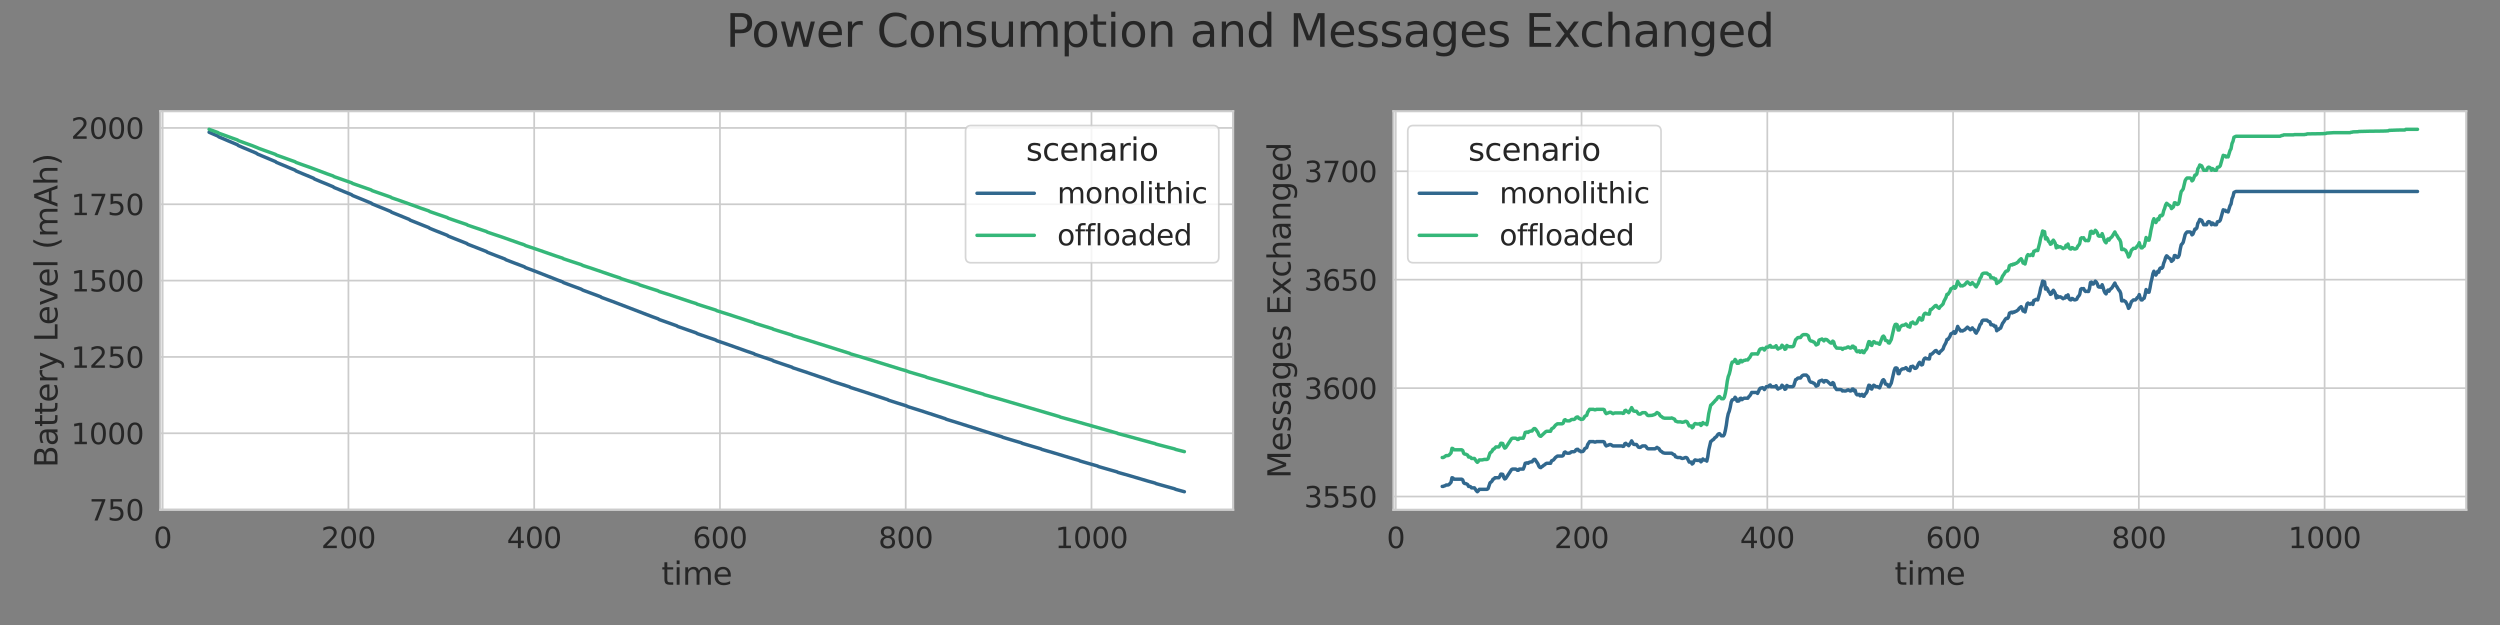 <?xml version="1.0" encoding="UTF-8" standalone="no"?>
<svg
   width="1440pt"
   height="360pt"
   viewBox="0 0 1440 360"
   version="1.1"
   id="svg225"
   sodipodi:docname="power_consumption_mt.svg"
   inkscape:version="1.3.2 (091e20ef0f, 2023-11-25, custom)"
   xmlns:inkscape="http://www.inkscape.org/namespaces/inkscape"
   xmlns:sodipodi="http://sodipodi.sourceforge.net/DTD/sodipodi-0.dtd"
   xmlns:xlink="http://www.w3.org/1999/xlink"
   xmlns="http://www.w3.org/2000/svg"
   xmlns:svg="http://www.w3.org/2000/svg"
   xmlns:rdf="http://www.w3.org/1999/02/22-rdf-syntax-ns#"
   xmlns:cc="http://creativecommons.org/ns#"
   xmlns:dc="http://purl.org/dc/elements/1.1/">
  <rect x="0" y="0" width="1440" height="360" fill="#808080" stroke="none"/>
  <sodipodi:namedview
     id="namedview225"
     pagecolor="#ffffff"
     bordercolor="#999999"
     borderopacity="1"
     inkscape:showpageshadow="2"
     inkscape:pageopacity="0"
     inkscape:pagecheckerboard="0"
     inkscape:deskcolor="#d1d1d1"
     inkscape:document-units="pt"
     inkscape:zoom="1.3161458"
     inkscape:cx="960"
     inkscape:cy="240.09497"
     inkscape:window-width="3840"
     inkscape:window-height="2120"
     inkscape:window-x="3840"
     inkscape:window-y="0"
     inkscape:window-maximized="1"
     inkscape:current-layer="figure_1" />
  <defs
     id="defs1">
    <style
       type="text/css"
       id="style1">*{stroke-linejoin: round; stroke-linecap: butt}</style>
  </defs>
  <g
     id="figure_1">
    <g
       id="axes_1">
      <g
         id="patch_2">
        <path
           d="M 92.353 293.67  L 710.28 293.67  L 710.28 64.043  L 92.353 64.043  z "
           style="fill: #ffffff"
           id="path2" />
      </g>
      <g
         id="matplotlib.axis_1">
        <g
           id="xtick_1">
          <g
             id="line2d_1">
            <path
               d="M 93.691 293.67  L 93.691 64.043  "
               clip-path="url(#p27dc66e074)"
               style="fill: none; stroke: #cccccc; stroke-linecap: round"
               id="path3" />
          </g>
          <g
             id="text_1">
            <!-- 0 -->
            <g
               style="fill: #262626"
               transform="translate(88.442 315.708) scale(0.165 -0.165)"
               id="g3">
              <defs
                 id="defs3">
                <path
                   id="DejaVuSans-30"
                   d="M 2034 4250  Q 1547 4250 1301 3770  Q 1056 3291 1056 2328  Q 1056 1369 1301 889  Q 1547 409 2034 409  Q 2525 409 2770 889  Q 3016 1369 3016 2328  Q 3016 3291 2770 3770  Q 2525 4250 2034 4250  z M 2034 4750  Q 2819 4750 3233 4129  Q 3647 3509 3647 2328  Q 3647 1150 3233 529  Q 2819 -91 2034 -91  Q 1250 -91 836 529  Q 422 1150 422 2328  Q 422 3509 836 4129  Q 1250 4750 2034 4750  z "
                   transform="scale(0.016)" />
              </defs>
              <use
                 xlink:href="#DejaVuSans-30"
                 id="use3" />
            </g>
          </g>
        </g>
        <g
           id="xtick_2">
          <g
             id="line2d_2">
            <path
               d="M 200.691 293.67  L 200.691 64.043  "
               clip-path="url(#p27dc66e074)"
               style="fill: none; stroke: #cccccc; stroke-linecap: round"
               id="path4" />
          </g>
          <g
             id="text_2">
            <!-- 200 -->
            <g
               style="fill: #262626"
               transform="translate(184.944 315.708) scale(0.165 -0.165)"
               id="g6">
              <defs
                 id="defs4">
                <path
                   id="DejaVuSans-32"
                   d="M 1228 531  L 3431 531  L 3431 0  L 469 0  L 469 531  Q 828 903 1448 1529  Q 2069 2156 2228 2338  Q 2531 2678 2651 2914  Q 2772 3150 2772 3378  Q 2772 3750 2511 3984  Q 2250 4219 1831 4219  Q 1534 4219 1204 4116  Q 875 4013 500 3803  L 500 4441  Q 881 4594 1212 4672  Q 1544 4750 1819 4750  Q 2544 4750 2975 4387  Q 3406 4025 3406 3419  Q 3406 3131 3298 2873  Q 3191 2616 2906 2266  Q 2828 2175 2409 1742  Q 1991 1309 1228 531  z "
                   transform="scale(0.016)" />
              </defs>
              <use
                 xlink:href="#DejaVuSans-32"
                 id="use4" />
              <use
                 xlink:href="#DejaVuSans-30"
                 x="63.623"
                 id="use5" />
              <use
                 xlink:href="#DejaVuSans-30"
                 x="127.246"
                 id="use6" />
            </g>
          </g>
        </g>
        <g
           id="xtick_3">
          <g
             id="line2d_3">
            <path
               d="M 307.691 293.67  L 307.691 64.043  "
               clip-path="url(#p27dc66e074)"
               style="fill: none; stroke: #cccccc; stroke-linecap: round"
               id="path6" />
          </g>
          <g
             id="text_3">
            <!-- 400 -->
            <g
               style="fill: #262626"
               transform="translate(291.944 315.708) scale(0.165 -0.165)"
               id="g9">
              <defs
                 id="defs6">
                <path
                   id="DejaVuSans-34"
                   d="M 2419 4116  L 825 1625  L 2419 1625  L 2419 4116  z M 2253 4666  L 3047 4666  L 3047 1625  L 3713 1625  L 3713 1100  L 3047 1100  L 3047 0  L 2419 0  L 2419 1100  L 313 1100  L 313 1709  L 2253 4666  z "
                   transform="scale(0.016)" />
              </defs>
              <use
                 xlink:href="#DejaVuSans-34"
                 id="use7" />
              <use
                 xlink:href="#DejaVuSans-30"
                 x="63.623"
                 id="use8" />
              <use
                 xlink:href="#DejaVuSans-30"
                 x="127.246"
                 id="use9" />
            </g>
          </g>
        </g>
        <g
           id="xtick_4">
          <g
             id="line2d_4">
            <path
               d="M 414.692 293.67  L 414.692 64.043  "
               clip-path="url(#p27dc66e074)"
               style="fill: none; stroke: #cccccc; stroke-linecap: round"
               id="path9" />
          </g>
          <g
             id="text_4">
            <!-- 600 -->
            <g
               style="fill: #262626"
               transform="translate(398.944 315.708) scale(0.165 -0.165)"
               id="g12">
              <defs
                 id="defs9">
                <path
                   id="DejaVuSans-36"
                   d="M 2113 2584  Q 1688 2584 1439 2293  Q 1191 2003 1191 1497  Q 1191 994 1439 701  Q 1688 409 2113 409  Q 2538 409 2786 701  Q 3034 994 3034 1497  Q 3034 2003 2786 2293  Q 2538 2584 2113 2584  z M 3366 4563  L 3366 3988  Q 3128 4100 2886 4159  Q 2644 4219 2406 4219  Q 1781 4219 1451 3797  Q 1122 3375 1075 2522  Q 1259 2794 1537 2939  Q 1816 3084 2150 3084  Q 2853 3084 3261 2657  Q 3669 2231 3669 1497  Q 3669 778 3244 343  Q 2819 -91 2113 -91  Q 1303 -91 875 529  Q 447 1150 447 2328  Q 447 3434 972 4092  Q 1497 4750 2381 4750  Q 2619 4750 2861 4703  Q 3103 4656 3366 4563  z "
                   transform="scale(0.016)" />
              </defs>
              <use
                 xlink:href="#DejaVuSans-36"
                 id="use10" />
              <use
                 xlink:href="#DejaVuSans-30"
                 x="63.623"
                 id="use11" />
              <use
                 xlink:href="#DejaVuSans-30"
                 x="127.246"
                 id="use12" />
            </g>
          </g>
        </g>
        <g
           id="xtick_5">
          <g
             id="line2d_5">
            <path
               d="M 521.692 293.67  L 521.692 64.043  "
               clip-path="url(#p27dc66e074)"
               style="fill: none; stroke: #cccccc; stroke-linecap: round"
               id="path12" />
          </g>
          <g
             id="text_5">
            <!-- 800 -->
            <g
               style="fill: #262626"
               transform="translate(505.945 315.708) scale(0.165 -0.165)"
               id="g15">
              <defs
                 id="defs12">
                <path
                   id="DejaVuSans-38"
                   d="M 2034 2216  Q 1584 2216 1326 1975  Q 1069 1734 1069 1313  Q 1069 891 1326 650  Q 1584 409 2034 409  Q 2484 409 2743 651  Q 3003 894 3003 1313  Q 3003 1734 2745 1975  Q 2488 2216 2034 2216  z M 1403 2484  Q 997 2584 770 2862  Q 544 3141 544 3541  Q 544 4100 942 4425  Q 1341 4750 2034 4750  Q 2731 4750 3128 4425  Q 3525 4100 3525 3541  Q 3525 3141 3298 2862  Q 3072 2584 2669 2484  Q 3125 2378 3379 2068  Q 3634 1759 3634 1313  Q 3634 634 3220 271  Q 2806 -91 2034 -91  Q 1263 -91 848 271  Q 434 634 434 1313  Q 434 1759 690 2068  Q 947 2378 1403 2484  z M 1172 3481  Q 1172 3119 1398 2916  Q 1625 2713 2034 2713  Q 2441 2713 2670 2916  Q 2900 3119 2900 3481  Q 2900 3844 2670 4047  Q 2441 4250 2034 4250  Q 1625 4250 1398 4047  Q 1172 3844 1172 3481  z "
                   transform="scale(0.016)" />
              </defs>
              <use
                 xlink:href="#DejaVuSans-38"
                 id="use13" />
              <use
                 xlink:href="#DejaVuSans-30"
                 x="63.623"
                 id="use14" />
              <use
                 xlink:href="#DejaVuSans-30"
                 x="127.246"
                 id="use15" />
            </g>
          </g>
        </g>
        <g
           id="xtick_6">
          <g
             id="line2d_6">
            <path
               d="M 628.692 293.67  L 628.692 64.043  "
               clip-path="url(#p27dc66e074)"
               style="fill: none; stroke: #cccccc; stroke-linecap: round"
               id="path15" />
          </g>
          <g
             id="text_6">
            <!-- 1000 -->
            <g
               style="fill: #262626"
               transform="translate(607.696 315.708) scale(0.165 -0.165)"
               id="g19">
              <defs
                 id="defs15">
                <path
                   id="DejaVuSans-31"
                   d="M 794 531  L 1825 531  L 1825 4091  L 703 3866  L 703 4441  L 1819 4666  L 2450 4666  L 2450 531  L 3481 531  L 3481 0  L 794 0  L 794 531  z "
                   transform="scale(0.016)" />
              </defs>
              <use
                 xlink:href="#DejaVuSans-31"
                 id="use16" />
              <use
                 xlink:href="#DejaVuSans-30"
                 x="63.623"
                 id="use17" />
              <use
                 xlink:href="#DejaVuSans-30"
                 x="127.246"
                 id="use18" />
              <use
                 xlink:href="#DejaVuSans-30"
                 x="190.869"
                 id="use19" />
            </g>
          </g>
        </g>
        <g
           id="text_7">
          <!-- time -->
          <g
             style="fill: #262626"
             transform="translate(380.984 336.817) scale(0.18 -0.18)"
             id="g23">
            <defs
               id="defs19">
              <path
                 id="DejaVuSans-74"
                 d="M 1172 4494  L 1172 3500  L 2356 3500  L 2356 3053  L 1172 3053  L 1172 1153  Q 1172 725 1289 603  Q 1406 481 1766 481  L 2356 481  L 2356 0  L 1766 0  Q 1100 0 847 248  Q 594 497 594 1153  L 594 3053  L 172 3053  L 172 3500  L 594 3500  L 594 4494  L 1172 4494  z "
                 transform="scale(0.016)" />
              <path
                 id="DejaVuSans-69"
                 d="M 603 3500  L 1178 3500  L 1178 0  L 603 0  L 603 3500  z M 603 4863  L 1178 4863  L 1178 4134  L 603 4134  L 603 4863  z "
                 transform="scale(0.016)" />
              <path
                 id="DejaVuSans-6d"
                 d="M 3328 2828  Q 3544 3216 3844 3400  Q 4144 3584 4550 3584  Q 5097 3584 5394 3201  Q 5691 2819 5691 2113  L 5691 0  L 5113 0  L 5113 2094  Q 5113 2597 4934 2840  Q 4756 3084 4391 3084  Q 3944 3084 3684 2787  Q 3425 2491 3425 1978  L 3425 0  L 2847 0  L 2847 2094  Q 2847 2600 2669 2842  Q 2491 3084 2119 3084  Q 1678 3084 1418 2786  Q 1159 2488 1159 1978  L 1159 0  L 581 0  L 581 3500  L 1159 3500  L 1159 2956  Q 1356 3278 1631 3431  Q 1906 3584 2284 3584  Q 2666 3584 2933 3390  Q 3200 3197 3328 2828  z "
                 transform="scale(0.016)" />
              <path
                 id="DejaVuSans-65"
                 d="M 3597 1894  L 3597 1613  L 953 1613  Q 991 1019 1311 708  Q 1631 397 2203 397  Q 2534 397 2845 478  Q 3156 559 3463 722  L 3463 178  Q 3153 47 2828 -22  Q 2503 -91 2169 -91  Q 1331 -91 842 396  Q 353 884 353 1716  Q 353 2575 817 3079  Q 1281 3584 2069 3584  Q 2775 3584 3186 3129  Q 3597 2675 3597 1894  z M 3022 2063  Q 3016 2534 2758 2815  Q 2500 3097 2075 3097  Q 1594 3097 1305 2825  Q 1016 2553 972 2059  L 3022 2063  z "
                 transform="scale(0.016)" />
            </defs>
            <use
               xlink:href="#DejaVuSans-74"
               id="use20" />
            <use
               xlink:href="#DejaVuSans-69"
               x="39.209"
               id="use21" />
            <use
               xlink:href="#DejaVuSans-6d"
               x="66.992"
               id="use22" />
            <use
               xlink:href="#DejaVuSans-65"
               x="164.404"
               id="use23" />
          </g>
        </g>
      </g>
      <g
         id="matplotlib.axis_2">
        <g
           id="ytick_1">
          <g
             id="line2d_7">
            <path
               d="M 92.353 293.548  L 710.28 293.548  "
               clip-path="url(#p27dc66e074)"
               style="fill: none; stroke: #cccccc; stroke-linecap: round"
               id="path23" />
          </g>
          <g
             id="text_8">
            <!-- 750 -->
            <g
               style="fill: #262626"
               transform="translate(51.359 299.817) scale(0.165 -0.165)"
               id="g26">
              <defs
                 id="defs23">
                <path
                   id="DejaVuSans-37"
                   d="M 525 4666  L 3525 4666  L 3525 4397  L 1831 0  L 1172 0  L 2766 4134  L 525 4134  L 525 4666  z "
                   transform="scale(0.016)" />
                <path
                   id="DejaVuSans-35"
                   d="M 691 4666  L 3169 4666  L 3169 4134  L 1269 4134  L 1269 2991  Q 1406 3038 1543 3061  Q 1681 3084 1819 3084  Q 2600 3084 3056 2656  Q 3513 2228 3513 1497  Q 3513 744 3044 326  Q 2575 -91 1722 -91  Q 1428 -91 1123 -41  Q 819 9 494 109  L 494 744  Q 775 591 1075 516  Q 1375 441 1709 441  Q 2250 441 2565 725  Q 2881 1009 2881 1497  Q 2881 1984 2565 2268  Q 2250 2553 1709 2553  Q 1456 2553 1204 2497  Q 953 2441 691 2322  L 691 4666  z "
                   transform="scale(0.016)" />
              </defs>
              <use
                 xlink:href="#DejaVuSans-37"
                 id="use24" />
              <use
                 xlink:href="#DejaVuSans-35"
                 x="63.623"
                 id="use25" />
              <use
                 xlink:href="#DejaVuSans-30"
                 x="127.246"
                 id="use26" />
            </g>
          </g>
        </g>
        <g
           id="ytick_2">
          <g
             id="line2d_8">
            <path
               d="M 92.353 249.574  L 710.28 249.574  "
               clip-path="url(#p27dc66e074)"
               style="fill: none; stroke: #cccccc; stroke-linecap: round"
               id="path26" />
          </g>
          <g
             id="text_9">
            <!-- 1000 -->
            <g
               style="fill: #262626"
               transform="translate(40.861 255.843) scale(0.165 -0.165)"
               id="g30">
              <use
                 xlink:href="#DejaVuSans-31"
                 id="use27" />
              <use
                 xlink:href="#DejaVuSans-30"
                 x="63.623"
                 id="use28" />
              <use
                 xlink:href="#DejaVuSans-30"
                 x="127.246"
                 id="use29" />
              <use
                 xlink:href="#DejaVuSans-30"
                 x="190.869"
                 id="use30" />
            </g>
          </g>
        </g>
        <g
           id="ytick_3">
          <g
             id="line2d_9">
            <path
               d="M 92.353 205.601  L 710.28 205.601  "
               clip-path="url(#p27dc66e074)"
               style="fill: none; stroke: #cccccc; stroke-linecap: round"
               id="path30" />
          </g>
          <g
             id="text_10">
            <!-- 1250 -->
            <g
               style="fill: #262626"
               transform="translate(40.861 211.869) scale(0.165 -0.165)"
               id="g34">
              <use
                 xlink:href="#DejaVuSans-31"
                 id="use31" />
              <use
                 xlink:href="#DejaVuSans-32"
                 x="63.623"
                 id="use32" />
              <use
                 xlink:href="#DejaVuSans-35"
                 x="127.246"
                 id="use33" />
              <use
                 xlink:href="#DejaVuSans-30"
                 x="190.869"
                 id="use34" />
            </g>
          </g>
        </g>
        <g
           id="ytick_4">
          <g
             id="line2d_10">
            <path
               d="M 92.353 161.627  L 710.28 161.627  "
               clip-path="url(#p27dc66e074)"
               style="fill: none; stroke: #cccccc; stroke-linecap: round"
               id="path34" />
          </g>
          <g
             id="text_11">
            <!-- 1500 -->
            <g
               style="fill: #262626"
               transform="translate(40.861 167.895) scale(0.165 -0.165)"
               id="g38">
              <use
                 xlink:href="#DejaVuSans-31"
                 id="use35" />
              <use
                 xlink:href="#DejaVuSans-35"
                 x="63.623"
                 id="use36" />
              <use
                 xlink:href="#DejaVuSans-30"
                 x="127.246"
                 id="use37" />
              <use
                 xlink:href="#DejaVuSans-30"
                 x="190.869"
                 id="use38" />
            </g>
          </g>
        </g>
        <g
           id="ytick_5">
          <g
             id="line2d_11">
            <path
               d="M 92.353 117.653  L 710.28 117.653  "
               clip-path="url(#p27dc66e074)"
               style="fill: none; stroke: #cccccc; stroke-linecap: round"
               id="path38" />
          </g>
          <g
             id="text_12">
            <!-- 1750 -->
            <g
               style="fill: #262626"
               transform="translate(40.861 123.922) scale(0.165 -0.165)"
               id="g42">
              <use
                 xlink:href="#DejaVuSans-31"
                 id="use39" />
              <use
                 xlink:href="#DejaVuSans-37"
                 x="63.623"
                 id="use40" />
              <use
                 xlink:href="#DejaVuSans-35"
                 x="127.246"
                 id="use41" />
              <use
                 xlink:href="#DejaVuSans-30"
                 x="190.869"
                 id="use42" />
            </g>
          </g>
        </g>
        <g
           id="ytick_6">
          <g
             id="line2d_12">
            <path
               d="M 92.353 73.679  L 710.28 73.679  "
               clip-path="url(#p27dc66e074)"
               style="fill: none; stroke: #cccccc; stroke-linecap: round"
               id="path42" />
          </g>
          <g
             id="text_13">
            <!-- 2000 -->
            <g
               style="fill: #262626"
               transform="translate(40.861 79.948) scale(0.165 -0.165)"
               id="g46">
              <use
                 xlink:href="#DejaVuSans-32"
                 id="use43" />
              <use
                 xlink:href="#DejaVuSans-30"
                 x="63.623"
                 id="use44" />
              <use
                 xlink:href="#DejaVuSans-30"
                 x="127.246"
                 id="use45" />
              <use
                 xlink:href="#DejaVuSans-30"
                 x="190.869"
                 id="use46" />
            </g>
          </g>
        </g>
        <g
           id="text_14">
          <!-- Battery Level (mAh) -->
          <g
             style="fill: #262626"
             transform="translate(33.117 269.298) rotate(-90) scale(0.18 -0.18)"
             id="g65">
            <defs
               id="defs46">
              <path
                 id="DejaVuSans-42"
                 d="M 1259 2228  L 1259 519  L 2272 519  Q 2781 519 3026 730  Q 3272 941 3272 1375  Q 3272 1813 3026 2020  Q 2781 2228 2272 2228  L 1259 2228  z M 1259 4147  L 1259 2741  L 2194 2741  Q 2656 2741 2882 2914  Q 3109 3088 3109 3444  Q 3109 3797 2882 3972  Q 2656 4147 2194 4147  L 1259 4147  z M 628 4666  L 2241 4666  Q 2963 4666 3353 4366  Q 3744 4066 3744 3513  Q 3744 3084 3544 2831  Q 3344 2578 2956 2516  Q 3422 2416 3680 2098  Q 3938 1781 3938 1306  Q 3938 681 3513 340  Q 3088 0 2303 0  L 628 0  L 628 4666  z "
                 transform="scale(0.016)" />
              <path
                 id="DejaVuSans-61"
                 d="M 2194 1759  Q 1497 1759 1228 1600  Q 959 1441 959 1056  Q 959 750 1161 570  Q 1363 391 1709 391  Q 2188 391 2477 730  Q 2766 1069 2766 1631  L 2766 1759  L 2194 1759  z M 3341 1997  L 3341 0  L 2766 0  L 2766 531  Q 2569 213 2275 61  Q 1981 -91 1556 -91  Q 1019 -91 701 211  Q 384 513 384 1019  Q 384 1609 779 1909  Q 1175 2209 1959 2209  L 2766 2209  L 2766 2266  Q 2766 2663 2505 2880  Q 2244 3097 1772 3097  Q 1472 3097 1187 3025  Q 903 2953 641 2809  L 641 3341  Q 956 3463 1253 3523  Q 1550 3584 1831 3584  Q 2591 3584 2966 3190  Q 3341 2797 3341 1997  z "
                 transform="scale(0.016)" />
              <path
                 id="DejaVuSans-72"
                 d="M 2631 2963  Q 2534 3019 2420 3045  Q 2306 3072 2169 3072  Q 1681 3072 1420 2755  Q 1159 2438 1159 1844  L 1159 0  L 581 0  L 581 3500  L 1159 3500  L 1159 2956  Q 1341 3275 1631 3429  Q 1922 3584 2338 3584  Q 2397 3584 2469 3576  Q 2541 3569 2628 3553  L 2631 2963  z "
                 transform="scale(0.016)" />
              <path
                 id="DejaVuSans-79"
                 d="M 2059 -325  Q 1816 -950 1584 -1140  Q 1353 -1331 966 -1331  L 506 -1331  L 506 -850  L 844 -850  Q 1081 -850 1212 -737  Q 1344 -625 1503 -206  L 1606 56  L 191 3500  L 800 3500  L 1894 763  L 2988 3500  L 3597 3500  L 2059 -325  z "
                 transform="scale(0.016)" />
              <path
                 id="DejaVuSans-20"
                 transform="scale(0.016)" />
              <path
                 id="DejaVuSans-4c"
                 d="M 628 4666  L 1259 4666  L 1259 531  L 3531 531  L 3531 0  L 628 0  L 628 4666  z "
                 transform="scale(0.016)" />
              <path
                 id="DejaVuSans-76"
                 d="M 191 3500  L 800 3500  L 1894 563  L 2988 3500  L 3597 3500  L 2284 0  L 1503 0  L 191 3500  z "
                 transform="scale(0.016)" />
              <path
                 id="DejaVuSans-6c"
                 d="M 603 4863  L 1178 4863  L 1178 0  L 603 0  L 603 4863  z "
                 transform="scale(0.016)" />
              <path
                 id="DejaVuSans-28"
                 d="M 1984 4856  Q 1566 4138 1362 3434  Q 1159 2731 1159 2009  Q 1159 1288 1364 580  Q 1569 -128 1984 -844  L 1484 -844  Q 1016 -109 783 600  Q 550 1309 550 2009  Q 550 2706 781 3412  Q 1013 4119 1484 4856  L 1984 4856  z "
                 transform="scale(0.016)" />
              <path
                 id="DejaVuSans-41"
                 d="M 2188 4044  L 1331 1722  L 3047 1722  L 2188 4044  z M 1831 4666  L 2547 4666  L 4325 0  L 3669 0  L 3244 1197  L 1141 1197  L 716 0  L 50 0  L 1831 4666  z "
                 transform="scale(0.016)" />
              <path
                 id="DejaVuSans-68"
                 d="M 3513 2113  L 3513 0  L 2938 0  L 2938 2094  Q 2938 2591 2744 2837  Q 2550 3084 2163 3084  Q 1697 3084 1428 2787  Q 1159 2491 1159 1978  L 1159 0  L 581 0  L 581 4863  L 1159 4863  L 1159 2956  Q 1366 3272 1645 3428  Q 1925 3584 2291 3584  Q 2894 3584 3203 3211  Q 3513 2838 3513 2113  z "
                 transform="scale(0.016)" />
              <path
                 id="DejaVuSans-29"
                 d="M 513 4856  L 1013 4856  Q 1481 4119 1714 3412  Q 1947 2706 1947 2009  Q 1947 1309 1714 600  Q 1481 -109 1013 -844  L 513 -844  Q 928 -128 1133 580  Q 1338 1288 1338 2009  Q 1338 2731 1133 3434  Q 928 4138 513 4856  z "
                 transform="scale(0.016)" />
            </defs>
            <use
               xlink:href="#DejaVuSans-42"
               id="use47" />
            <use
               xlink:href="#DejaVuSans-61"
               x="68.604"
               id="use48" />
            <use
               xlink:href="#DejaVuSans-74"
               x="129.883"
               id="use49" />
            <use
               xlink:href="#DejaVuSans-74"
               x="169.092"
               id="use50" />
            <use
               xlink:href="#DejaVuSans-65"
               x="208.301"
               id="use51" />
            <use
               xlink:href="#DejaVuSans-72"
               x="269.824"
               id="use52" />
            <use
               xlink:href="#DejaVuSans-79"
               x="310.938"
               id="use53" />
            <use
               xlink:href="#DejaVuSans-20"
               x="370.117"
               id="use54" />
            <use
               xlink:href="#DejaVuSans-4c"
               x="401.904"
               id="use55" />
            <use
               xlink:href="#DejaVuSans-65"
               x="455.867"
               id="use56" />
            <use
               xlink:href="#DejaVuSans-76"
               x="517.391"
               id="use57" />
            <use
               xlink:href="#DejaVuSans-65"
               x="576.57"
               id="use58" />
            <use
               xlink:href="#DejaVuSans-6c"
               x="638.094"
               id="use59" />
            <use
               xlink:href="#DejaVuSans-20"
               x="665.877"
               id="use60" />
            <use
               xlink:href="#DejaVuSans-28"
               x="697.664"
               id="use61" />
            <use
               xlink:href="#DejaVuSans-6d"
               x="736.678"
               id="use62" />
            <use
               xlink:href="#DejaVuSans-41"
               x="834.09"
               id="use63" />
            <use
               xlink:href="#DejaVuSans-68"
               x="902.498"
               id="use64" />
            <use
               xlink:href="#DejaVuSans-29"
               x="965.877"
               id="use65" />
          </g>
        </g>
      </g>
      <g
         id="PolyCollection_1" />
      <g
         id="PolyCollection_2" />
      <g
         id="line2d_13">
        <path
           d="M 120.441 76.172  L 123.252 77.398  L 125.502 78.361  L 126.064 78.842  L 128.875 80.021  L 131.687 81.24  L 134.499 82.413  L 136.748 83.369  L 137.31 83.846  L 140.122 85.062  L 142.933 86.231  L 146.869 87.904  L 147.432 88.12  L 148.556 88.845  L 152.493 90.472  L 156.429 92.138  L 158.678 93.078  L 159.24 93.548  L 163.177 95.173  L 167.113 96.835  L 169.924 97.986  L 170.487 98.454  L 174.423 100.109  L 178.359 101.724  L 180.608 102.657  L 181.171 103.123  L 185.107 104.773  L 187.918 105.91  L 190.73 107.087  L 191.855 107.549  L 192.417 108.011  L 195.228 109.145  L 198.04 110.322  L 200.852 111.455  L 202.539 112.165  L 203.101 112.616  L 209.286 115.134  L 213.223 116.763  L 213.785 116.972  L 214.347 117.432  L 218.283 119.059  L 222.22 120.645  L 225.031 121.809  L 225.593 122.268  L 229.53 123.85  L 233.466 125.464  L 235.715 126.37  L 236.277 126.821  L 240.214 128.382  L 244.15 129.973  L 246.961 131.076  L 247.524 131.524  L 251.46 133.108  L 255.396 134.659  L 257.645 135.553  L 258.208 135.999  L 262.144 137.578  L 266.08 139.119  L 268.892 140.244  L 269.454 140.685  L 274.515 142.65  L 279.576 144.639  L 280.138 144.846  L 280.7 145.285  L 285.761 147.258  L 290.822 149.183  L 291.384 149.612  L 296.445 151.556  L 301.506 153.463  L 302.068 153.69  L 302.63 154.115  L 307.691 156.01  L 321.187 161.31  L 323.998 162.348  L 324.561 162.769  L 329.622 164.666  L 334.682 166.531  L 335.807 167.166  L 341.992 169.445  L 345.929 170.911  L 346.491 171.326  L 352.676 173.595  L 375.731 182.433  L 379.105 183.644  L 379.667 184.046  L 384.728 185.837  L 388.664 187.249  L 389.789 187.647  L 390.351 188.035  L 401.035 191.765  L 401.598 192.154  L 406.659 193.913  L 411.719 195.639  L 412.282 195.845  L 412.844 196.231  L 417.905 197.95  L 430.276 202.361  L 434.212 203.684  L 434.774 204.066  L 439.835 205.796  L 444.896 207.498  L 445.458 207.879  L 450.519 209.602  L 456.142 211.486  L 456.704 211.859  L 462.89 213.893  L 476.385 218.489  L 478.072 219.026  L 478.635 219.388  L 484.82 221.386  L 489.319 222.83  L 489.881 223.191  L 496.066 225.163  L 509.562 229.656  L 511.249 230.181  L 511.811 230.538  L 516.872 232.145  L 521.933 233.727  L 523.058 234.268  L 529.243 236.197  L 543.863 240.956  L 544.425 241.121  L 544.988 241.47  L 551.736 243.55  L 574.79 250.897  L 577.04 251.572  L 577.602 251.886  L 584.35 253.912  L 588.286 255.059  L 588.848 255.389  L 595.034 257.213  L 599.532 258.526  L 600.095 258.854  L 606.28 260.647  L 618.651 264.391  L 621.463 265.186  L 622.025 265.509  L 627.086 266.971  L 632.146 268.41  L 632.709 268.733  L 637.77 270.192  L 643.393 271.792  L 643.955 272.111  L 650.141 273.844  L 661.387 277.165  L 665.323 278.248  L 665.885 278.56  L 672.071 280.289  L 676.569 281.536  L 677.132 281.847  L 682.192 283.233  L 682.192 283.233  "
           clip-path="url(#p27dc66e074)"
           style="fill: none; stroke: #31688e; stroke-width: 2; stroke-linecap: round"
           id="path65" />
      </g>
      <g
         id="line2d_14">
        <path
           d="M 120.441 74.481  L 124.377 75.927  L 125.502 76.336  L 126.064 76.744  L 130 78.156  L 133.936 79.598  L 136.748 80.599  L 137.31 81.006  L 141.246 82.447  L 145.183 83.855  L 147.994 84.987  L 149.119 85.477  L 153.055 86.909  L 156.991 88.307  L 158.678 88.929  L 159.24 89.333  L 163.177 90.726  L 167.113 92.151  L 169.924 93.14  L 170.487 93.542  L 174.423 94.964  L 178.359 96.351  L 188.481 100.161  L 191.855 101.35  L 192.417 101.746  L 196.353 103.115  L 200.289 104.507  L 202.539 105.294  L 203.101 105.679  L 211.536 108.621  L 213.785 109.406  L 214.347 109.799  L 218.846 111.368  L 223.344 112.934  L 225.031 113.533  L 225.593 113.924  L 230.654 115.66  L 243.025 120.133  L 246.961 121.47  L 247.524 121.855  L 252.585 123.603  L 257.645 125.319  L 258.208 125.702  L 263.268 127.438  L 268.329 129.145  L 268.892 129.35  L 269.454 129.732  L 274.515 131.43  L 279.576 133.148  L 280.138 133.322  L 280.7 133.7  L 284.636 135.037  L 288.573 136.342  L 299.819 140.311  L 302.068 141.061  L 302.63 141.435  L 307.691 143.102  L 320.062 147.403  L 323.998 148.691  L 324.561 149.061  L 329.622 150.74  L 334.682 152.388  L 335.807 152.955  L 340.868 154.6  L 353.239 158.839  L 357.175 160.105  L 357.737 160.469  L 362.798 162.119  L 367.859 163.74  L 368.421 164.102  L 373.482 165.736  L 379.105 167.536  L 379.667 167.895  L 384.728 169.5  L 398.224 173.98  L 401.035 174.858  L 401.598 175.214  L 407.783 177.181  L 412.282 178.6  L 412.844 178.955  L 419.029 180.894  L 432.525 185.317  L 434.212 185.832  L 434.774 186.182  L 440.96 188.113  L 444.896 189.322  L 445.458 189.67  L 451.644 191.59  L 456.142 192.977  L 456.704 193.324  L 464.015 195.55  L 488.194 203.151  L 489.319 203.485  L 489.881 203.82  L 497.191 205.981  L 519.121 212.764  L 521.933 213.576  L 523.62 214.232  L 530.93 216.369  L 533.179 217.023  L 533.742 217.35  L 541.052 219.455  L 562.982 226.059  L 566.356 227.019  L 566.918 227.338  L 575.353 229.723  L 609.654 239.787  L 610.216 239.951  L 610.779 240.26  L 618.089 242.257  L 642.268 249.134  L 643.393 249.436  L 643.955 249.737  L 650.141 251.375  L 663.636 255.083  L 665.323 255.514  L 665.885 255.807  L 672.071 257.418  L 676.569 258.573  L 677.132 258.861  L 682.192 260.142  L 682.192 260.142  "
           clip-path="url(#p27dc66e074)"
           style="fill: none; stroke: #35b779; stroke-width: 2; stroke-linecap: round"
           id="path66" />
      </g>
      <g
         id="line2d_15" />
      <g
         id="line2d_16" />
      <g
         id="patch_3">
        <path
           d="M 92.353 293.67  L 92.353 64.043  "
           style="fill: none; stroke: #cccccc; stroke-width: 1.25; stroke-linejoin: miter; stroke-linecap: square"
           id="path67" />
      </g>
      <g
         id="patch_4">
        <path
           d="M 710.28 293.67  L 710.28 64.043  "
           style="fill: none; stroke: #cccccc; stroke-width: 1.25; stroke-linejoin: miter; stroke-linecap: square"
           id="path68" />
      </g>
      <g
         id="patch_5">
        <path
           d="M 92.353 293.67  L 710.28 293.67  "
           style="fill: none; stroke: #cccccc; stroke-width: 1.25; stroke-linejoin: miter; stroke-linecap: square"
           id="path69" />
      </g>
      <g
         id="patch_6">
        <path
           d="M 92.353 64.043  L 710.28 64.043  "
           style="fill: none; stroke: #cccccc; stroke-width: 1.25; stroke-linejoin: miter; stroke-linecap: square"
           id="path70" />
      </g>
      <g
         id="legend_1">
        <g
           id="patch_7">
          <path
             d="M 559.46 151.352  L 698.73 151.352  Q 702.03 151.352 702.03 148.052  L 702.03 75.593  Q 702.03 72.293 698.73 72.293  L 559.46 72.293  Q 556.16 72.293 556.16 75.593  L 556.16 148.052  Q 556.16 151.352 559.46 151.352  z "
             style="fill: #ffffff; opacity: 0.8; stroke: #cccccc; stroke-linejoin: miter"
             id="path71" />
        </g>
        <g
           id="text_15">
          <!-- scenario -->
          <g
             style="fill: #262626"
             transform="translate(590.994 92.57) scale(0.18 -0.18)"
             id="g78">
            <defs
               id="defs71">
              <path
                 id="DejaVuSans-73"
                 d="M 2834 3397  L 2834 2853  Q 2591 2978 2328 3040  Q 2066 3103 1784 3103  Q 1356 3103 1142 2972  Q 928 2841 928 2578  Q 928 2378 1081 2264  Q 1234 2150 1697 2047  L 1894 2003  Q 2506 1872 2764 1633  Q 3022 1394 3022 966  Q 3022 478 2636 193  Q 2250 -91 1575 -91  Q 1294 -91 989 -36  Q 684 19 347 128  L 347 722  Q 666 556 975 473  Q 1284 391 1588 391  Q 1994 391 2212 530  Q 2431 669 2431 922  Q 2431 1156 2273 1281  Q 2116 1406 1581 1522  L 1381 1569  Q 847 1681 609 1914  Q 372 2147 372 2553  Q 372 3047 722 3315  Q 1072 3584 1716 3584  Q 2034 3584 2315 3537  Q 2597 3491 2834 3397  z "
                 transform="scale(0.016)" />
              <path
                 id="DejaVuSans-63"
                 d="M 3122 3366  L 3122 2828  Q 2878 2963 2633 3030  Q 2388 3097 2138 3097  Q 1578 3097 1268 2742  Q 959 2388 959 1747  Q 959 1106 1268 751  Q 1578 397 2138 397  Q 2388 397 2633 464  Q 2878 531 3122 666  L 3122 134  Q 2881 22 2623 -34  Q 2366 -91 2075 -91  Q 1284 -91 818 406  Q 353 903 353 1747  Q 353 2603 823 3093  Q 1294 3584 2113 3584  Q 2378 3584 2631 3529  Q 2884 3475 3122 3366  z "
                 transform="scale(0.016)" />
              <path
                 id="DejaVuSans-6e"
                 d="M 3513 2113  L 3513 0  L 2938 0  L 2938 2094  Q 2938 2591 2744 2837  Q 2550 3084 2163 3084  Q 1697 3084 1428 2787  Q 1159 2491 1159 1978  L 1159 0  L 581 0  L 581 3500  L 1159 3500  L 1159 2956  Q 1366 3272 1645 3428  Q 1925 3584 2291 3584  Q 2894 3584 3203 3211  Q 3513 2838 3513 2113  z "
                 transform="scale(0.016)" />
              <path
                 id="DejaVuSans-6f"
                 d="M 1959 3097  Q 1497 3097 1228 2736  Q 959 2375 959 1747  Q 959 1119 1226 758  Q 1494 397 1959 397  Q 2419 397 2687 759  Q 2956 1122 2956 1747  Q 2956 2369 2687 2733  Q 2419 3097 1959 3097  z M 1959 3584  Q 2709 3584 3137 3096  Q 3566 2609 3566 1747  Q 3566 888 3137 398  Q 2709 -91 1959 -91  Q 1206 -91 779 398  Q 353 888 353 1747  Q 353 2609 779 3096  Q 1206 3584 1959 3584  z "
                 transform="scale(0.016)" />
            </defs>
            <use
               xlink:href="#DejaVuSans-73"
               id="use71" />
            <use
               xlink:href="#DejaVuSans-63"
               x="52.1"
               id="use72" />
            <use
               xlink:href="#DejaVuSans-65"
               x="107.08"
               id="use73" />
            <use
               xlink:href="#DejaVuSans-6e"
               x="168.604"
               id="use74" />
            <use
               xlink:href="#DejaVuSans-61"
               x="231.982"
               id="use75" />
            <use
               xlink:href="#DejaVuSans-72"
               x="293.262"
               id="use76" />
            <use
               xlink:href="#DejaVuSans-69"
               x="334.375"
               id="use77" />
            <use
               xlink:href="#DejaVuSans-6f"
               x="362.158"
               id="use78" />
          </g>
        </g>
        <g
           id="line2d_17">
          <path
             d="M 562.76 111.326  L 579.26 111.326  L 595.76 111.326  "
             style="fill: none; stroke: #31688e; stroke-width: 2; stroke-linecap: round"
             id="path78" />
        </g>
        <g
           id="text_16">
          <!-- monolithic -->
          <g
             style="fill: #262626"
             transform="translate(608.96 117.101) scale(0.165 -0.165)"
             id="g88">
            <use
               xlink:href="#DejaVuSans-6d"
               id="use79" />
            <use
               xlink:href="#DejaVuSans-6f"
               x="97.412"
               id="use80" />
            <use
               xlink:href="#DejaVuSans-6e"
               x="158.594"
               id="use81" />
            <use
               xlink:href="#DejaVuSans-6f"
               x="221.973"
               id="use82" />
            <use
               xlink:href="#DejaVuSans-6c"
               x="283.154"
               id="use83" />
            <use
               xlink:href="#DejaVuSans-69"
               x="310.938"
               id="use84" />
            <use
               xlink:href="#DejaVuSans-74"
               x="338.721"
               id="use85" />
            <use
               xlink:href="#DejaVuSans-68"
               x="377.93"
               id="use86" />
            <use
               xlink:href="#DejaVuSans-69"
               x="441.309"
               id="use87" />
            <use
               xlink:href="#DejaVuSans-63"
               x="469.092"
               id="use88" />
          </g>
        </g>
        <g
           id="line2d_18">
          <path
             d="M 562.76 135.545  L 579.26 135.545  L 595.76 135.545  "
             style="fill: none; stroke: #35b779; stroke-width: 2; stroke-linecap: round"
             id="path88" />
        </g>
        <g
           id="text_17">
          <!-- offloaded -->
          <g
             style="fill: #262626"
             transform="translate(608.96 141.32) scale(0.165 -0.165)"
             id="g97">
            <defs
               id="defs88">
              <path
                 id="DejaVuSans-66"
                 d="M 2375 4863  L 2375 4384  L 1825 4384  Q 1516 4384 1395 4259  Q 1275 4134 1275 3809  L 1275 3500  L 2222 3500  L 2222 3053  L 1275 3053  L 1275 0  L 697 0  L 697 3053  L 147 3053  L 147 3500  L 697 3500  L 697 3744  Q 697 4328 969 4595  Q 1241 4863 1831 4863  L 2375 4863  z "
                 transform="scale(0.016)" />
              <path
                 id="DejaVuSans-64"
                 d="M 2906 2969  L 2906 4863  L 3481 4863  L 3481 0  L 2906 0  L 2906 525  Q 2725 213 2448 61  Q 2172 -91 1784 -91  Q 1150 -91 751 415  Q 353 922 353 1747  Q 353 2572 751 3078  Q 1150 3584 1784 3584  Q 2172 3584 2448 3432  Q 2725 3281 2906 2969  z M 947 1747  Q 947 1113 1208 752  Q 1469 391 1925 391  Q 2381 391 2643 752  Q 2906 1113 2906 1747  Q 2906 2381 2643 2742  Q 2381 3103 1925 3103  Q 1469 3103 1208 2742  Q 947 2381 947 1747  z "
                 transform="scale(0.016)" />
            </defs>
            <use
               xlink:href="#DejaVuSans-6f"
               id="use89" />
            <use
               xlink:href="#DejaVuSans-66"
               x="61.182"
               id="use90" />
            <use
               xlink:href="#DejaVuSans-66"
               x="96.387"
               id="use91" />
            <use
               xlink:href="#DejaVuSans-6c"
               x="131.592"
               id="use92" />
            <use
               xlink:href="#DejaVuSans-6f"
               x="159.375"
               id="use93" />
            <use
               xlink:href="#DejaVuSans-61"
               x="220.557"
               id="use94" />
            <use
               xlink:href="#DejaVuSans-64"
               x="281.836"
               id="use95" />
            <use
               xlink:href="#DejaVuSans-65"
               x="345.312"
               id="use96" />
            <use
               xlink:href="#DejaVuSans-64"
               x="406.836"
               id="use97" />
          </g>
        </g>
      </g>
    </g>
    <g
       id="axes_2">
      <g
         id="patch_8">
        <path
           d="M 802.633 293.67  L 1420.56 293.67  L 1420.56 64.043  L 802.633 64.043  z "
           style="fill: #ffffff"
           id="path97" />
      </g>
      <g
         id="matplotlib.axis_3">
        <g
           id="xtick_7">
          <g
             id="line2d_19">
            <path
               d="M 803.971 293.67  L 803.971 64.043  "
               clip-path="url(#p15cbd4922f)"
               style="fill: none; stroke: #cccccc; stroke-linecap: round"
               id="path98" />
          </g>
          <g
             id="text_18">
            <!-- 0 -->
            <g
               style="fill: #262626"
               transform="translate(798.722 315.708) scale(0.165 -0.165)"
               id="g98">
              <use
                 xlink:href="#DejaVuSans-30"
                 id="use98" />
            </g>
          </g>
        </g>
        <g
           id="xtick_8">
          <g
             id="line2d_20">
            <path
               d="M 910.971 293.67  L 910.971 64.043  "
               clip-path="url(#p15cbd4922f)"
               style="fill: none; stroke: #cccccc; stroke-linecap: round"
               id="path99" />
          </g>
          <g
             id="text_19">
            <!-- 200 -->
            <g
               style="fill: #262626"
               transform="translate(895.224 315.708) scale(0.165 -0.165)"
               id="g101">
              <use
                 xlink:href="#DejaVuSans-32"
                 id="use99" />
              <use
                 xlink:href="#DejaVuSans-30"
                 x="63.623"
                 id="use100" />
              <use
                 xlink:href="#DejaVuSans-30"
                 x="127.246"
                 id="use101" />
            </g>
          </g>
        </g>
        <g
           id="xtick_9">
          <g
             id="line2d_21">
            <path
               d="M 1017.971 293.67  L 1017.971 64.043  "
               clip-path="url(#p15cbd4922f)"
               style="fill: none; stroke: #cccccc; stroke-linecap: round"
               id="path101" />
          </g>
          <g
             id="text_20">
            <!-- 400 -->
            <g
               style="fill: #262626"
               transform="translate(1002.224 315.708) scale(0.165 -0.165)"
               id="g104">
              <use
                 xlink:href="#DejaVuSans-34"
                 id="use102" />
              <use
                 xlink:href="#DejaVuSans-30"
                 x="63.623"
                 id="use103" />
              <use
                 xlink:href="#DejaVuSans-30"
                 x="127.246"
                 id="use104" />
            </g>
          </g>
        </g>
        <g
           id="xtick_10">
          <g
             id="line2d_22">
            <path
               d="M 1124.972 293.67  L 1124.972 64.043  "
               clip-path="url(#p15cbd4922f)"
               style="fill: none; stroke: #cccccc; stroke-linecap: round"
               id="path104" />
          </g>
          <g
             id="text_21">
            <!-- 600 -->
            <g
               style="fill: #262626"
               transform="translate(1109.224 315.708) scale(0.165 -0.165)"
               id="g107">
              <use
                 xlink:href="#DejaVuSans-36"
                 id="use105" />
              <use
                 xlink:href="#DejaVuSans-30"
                 x="63.623"
                 id="use106" />
              <use
                 xlink:href="#DejaVuSans-30"
                 x="127.246"
                 id="use107" />
            </g>
          </g>
        </g>
        <g
           id="xtick_11">
          <g
             id="line2d_23">
            <path
               d="M 1231.972 293.67  L 1231.972 64.043  "
               clip-path="url(#p15cbd4922f)"
               style="fill: none; stroke: #cccccc; stroke-linecap: round"
               id="path107" />
          </g>
          <g
             id="text_22">
            <!-- 800 -->
            <g
               style="fill: #262626"
               transform="translate(1216.225 315.708) scale(0.165 -0.165)"
               id="g110">
              <use
                 xlink:href="#DejaVuSans-38"
                 id="use108" />
              <use
                 xlink:href="#DejaVuSans-30"
                 x="63.623"
                 id="use109" />
              <use
                 xlink:href="#DejaVuSans-30"
                 x="127.246"
                 id="use110" />
            </g>
          </g>
        </g>
        <g
           id="xtick_12">
          <g
             id="line2d_24">
            <path
               d="M 1338.972 293.67  L 1338.972 64.043  "
               clip-path="url(#p15cbd4922f)"
               style="fill: none; stroke: #cccccc; stroke-linecap: round"
               id="path110" />
          </g>
          <g
             id="text_23">
            <!-- 1000 -->
            <g
               style="fill: #262626"
               transform="translate(1317.976 315.708) scale(0.165 -0.165)"
               id="g114">
              <use
                 xlink:href="#DejaVuSans-31"
                 id="use111" />
              <use
                 xlink:href="#DejaVuSans-30"
                 x="63.623"
                 id="use112" />
              <use
                 xlink:href="#DejaVuSans-30"
                 x="127.246"
                 id="use113" />
              <use
                 xlink:href="#DejaVuSans-30"
                 x="190.869"
                 id="use114" />
            </g>
          </g>
        </g>
        <g
           id="text_24">
          <!-- time -->
          <g
             style="fill: #262626"
             transform="translate(1091.264 336.817) scale(0.18 -0.18)"
             id="g118">
            <use
               xlink:href="#DejaVuSans-74"
               id="use115" />
            <use
               xlink:href="#DejaVuSans-69"
               x="39.209"
               id="use116" />
            <use
               xlink:href="#DejaVuSans-6d"
               x="66.992"
               id="use117" />
            <use
               xlink:href="#DejaVuSans-65"
               x="164.404"
               id="use118" />
          </g>
        </g>
      </g>
      <g
         id="matplotlib.axis_4">
        <g
           id="ytick_7">
          <g
             id="line2d_25">
            <path
               d="M 802.633 286.009  L 1420.56 286.009  "
               clip-path="url(#p15cbd4922f)"
               style="fill: none; stroke: #cccccc; stroke-linecap: round"
               id="path118" />
          </g>
          <g
             id="text_25">
            <!-- 3550 -->
            <g
               style="fill: #262626"
               transform="translate(751.141 292.278) scale(0.165 -0.165)"
               id="g122">
              <defs
                 id="defs118">
                <path
                   id="DejaVuSans-33"
                   d="M 2597 2516  Q 3050 2419 3304 2112  Q 3559 1806 3559 1356  Q 3559 666 3084 287  Q 2609 -91 1734 -91  Q 1441 -91 1130 -33  Q 819 25 488 141  L 488 750  Q 750 597 1062 519  Q 1375 441 1716 441  Q 2309 441 2620 675  Q 2931 909 2931 1356  Q 2931 1769 2642 2001  Q 2353 2234 1838 2234  L 1294 2234  L 1294 2753  L 1863 2753  Q 2328 2753 2575 2939  Q 2822 3125 2822 3475  Q 2822 3834 2567 4026  Q 2313 4219 1838 4219  Q 1578 4219 1281 4162  Q 984 4106 628 3988  L 628 4550  Q 988 4650 1302 4700  Q 1616 4750 1894 4750  Q 2613 4750 3031 4423  Q 3450 4097 3450 3541  Q 3450 3153 3228 2886  Q 3006 2619 2597 2516  z "
                   transform="scale(0.016)" />
              </defs>
              <use
                 xlink:href="#DejaVuSans-33"
                 id="use119" />
              <use
                 xlink:href="#DejaVuSans-35"
                 x="63.623"
                 id="use120" />
              <use
                 xlink:href="#DejaVuSans-35"
                 x="127.246"
                 id="use121" />
              <use
                 xlink:href="#DejaVuSans-30"
                 x="190.869"
                 id="use122" />
            </g>
          </g>
        </g>
        <g
           id="ytick_8">
          <g
             id="line2d_26">
            <path
               d="M 802.633 223.55  L 1420.56 223.55  "
               clip-path="url(#p15cbd4922f)"
               style="fill: none; stroke: #cccccc; stroke-linecap: round"
               id="path122" />
          </g>
          <g
             id="text_26">
            <!-- 3600 -->
            <g
               style="fill: #262626"
               transform="translate(751.141 229.818) scale(0.165 -0.165)"
               id="g126">
              <use
                 xlink:href="#DejaVuSans-33"
                 id="use123" />
              <use
                 xlink:href="#DejaVuSans-36"
                 x="63.623"
                 id="use124" />
              <use
                 xlink:href="#DejaVuSans-30"
                 x="127.246"
                 id="use125" />
              <use
                 xlink:href="#DejaVuSans-30"
                 x="190.869"
                 id="use126" />
            </g>
          </g>
        </g>
        <g
           id="ytick_9">
          <g
             id="line2d_27">
            <path
               d="M 802.633 161.091  L 1420.56 161.091  "
               clip-path="url(#p15cbd4922f)"
               style="fill: none; stroke: #cccccc; stroke-linecap: round"
               id="path126" />
          </g>
          <g
             id="text_27">
            <!-- 3650 -->
            <g
               style="fill: #262626"
               transform="translate(751.141 167.359) scale(0.165 -0.165)"
               id="g130">
              <use
                 xlink:href="#DejaVuSans-33"
                 id="use127" />
              <use
                 xlink:href="#DejaVuSans-36"
                 x="63.623"
                 id="use128" />
              <use
                 xlink:href="#DejaVuSans-35"
                 x="127.246"
                 id="use129" />
              <use
                 xlink:href="#DejaVuSans-30"
                 x="190.869"
                 id="use130" />
            </g>
          </g>
        </g>
        <g
           id="ytick_10">
          <g
             id="line2d_28">
            <path
               d="M 802.633 98.632  L 1420.56 98.632  "
               clip-path="url(#p15cbd4922f)"
               style="fill: none; stroke: #cccccc; stroke-linecap: round"
               id="path130" />
          </g>
          <g
             id="text_28">
            <!-- 3700 -->
            <g
               style="fill: #262626"
               transform="translate(751.141 104.9) scale(0.165 -0.165)"
               id="g134">
              <use
                 xlink:href="#DejaVuSans-33"
                 id="use131" />
              <use
                 xlink:href="#DejaVuSans-37"
                 x="63.623"
                 id="use132" />
              <use
                 xlink:href="#DejaVuSans-30"
                 x="127.246"
                 id="use133" />
              <use
                 xlink:href="#DejaVuSans-30"
                 x="190.869"
                 id="use134" />
            </g>
          </g>
        </g>
        <g
           id="text_29">
          <!-- Messages Exchanged -->
          <g
             style="fill: #262626"
             transform="translate(743.397 275.545) rotate(-90) scale(0.18 -0.18)"
             id="g152">
            <defs
               id="defs134">
              <path
                 id="DejaVuSans-4d"
                 d="M 628 4666  L 1569 4666  L 2759 1491  L 3956 4666  L 4897 4666  L 4897 0  L 4281 0  L 4281 4097  L 3078 897  L 2444 897  L 1241 4097  L 1241 0  L 628 0  L 628 4666  z "
                 transform="scale(0.016)" />
              <path
                 id="DejaVuSans-67"
                 d="M 2906 1791  Q 2906 2416 2648 2759  Q 2391 3103 1925 3103  Q 1463 3103 1205 2759  Q 947 2416 947 1791  Q 947 1169 1205 825  Q 1463 481 1925 481  Q 2391 481 2648 825  Q 2906 1169 2906 1791  z M 3481 434  Q 3481 -459 3084 -895  Q 2688 -1331 1869 -1331  Q 1566 -1331 1297 -1286  Q 1028 -1241 775 -1147  L 775 -588  Q 1028 -725 1275 -790  Q 1522 -856 1778 -856  Q 2344 -856 2625 -561  Q 2906 -266 2906 331  L 2906 616  Q 2728 306 2450 153  Q 2172 0 1784 0  Q 1141 0 747 490  Q 353 981 353 1791  Q 353 2603 747 3093  Q 1141 3584 1784 3584  Q 2172 3584 2450 3431  Q 2728 3278 2906 2969  L 2906 3500  L 3481 3500  L 3481 434  z "
                 transform="scale(0.016)" />
              <path
                 id="DejaVuSans-45"
                 d="M 628 4666  L 3578 4666  L 3578 4134  L 1259 4134  L 1259 2753  L 3481 2753  L 3481 2222  L 1259 2222  L 1259 531  L 3634 531  L 3634 0  L 628 0  L 628 4666  z "
                 transform="scale(0.016)" />
              <path
                 id="DejaVuSans-78"
                 d="M 3513 3500  L 2247 1797  L 3578 0  L 2900 0  L 1881 1375  L 863 0  L 184 0  L 1544 1831  L 300 3500  L 978 3500  L 1906 2253  L 2834 3500  L 3513 3500  z "
                 transform="scale(0.016)" />
            </defs>
            <use
               xlink:href="#DejaVuSans-4d"
               id="use135" />
            <use
               xlink:href="#DejaVuSans-65"
               x="86.279"
               id="use136" />
            <use
               xlink:href="#DejaVuSans-73"
               x="147.803"
               id="use137" />
            <use
               xlink:href="#DejaVuSans-73"
               x="199.902"
               id="use138" />
            <use
               xlink:href="#DejaVuSans-61"
               x="252.002"
               id="use139" />
            <use
               xlink:href="#DejaVuSans-67"
               x="313.281"
               id="use140" />
            <use
               xlink:href="#DejaVuSans-65"
               x="376.758"
               id="use141" />
            <use
               xlink:href="#DejaVuSans-73"
               x="438.281"
               id="use142" />
            <use
               xlink:href="#DejaVuSans-20"
               x="490.381"
               id="use143" />
            <use
               xlink:href="#DejaVuSans-45"
               x="522.168"
               id="use144" />
            <use
               xlink:href="#DejaVuSans-78"
               x="585.352"
               id="use145" />
            <use
               xlink:href="#DejaVuSans-63"
               x="642.781"
               id="use146" />
            <use
               xlink:href="#DejaVuSans-68"
               x="697.762"
               id="use147" />
            <use
               xlink:href="#DejaVuSans-61"
               x="761.141"
               id="use148" />
            <use
               xlink:href="#DejaVuSans-6e"
               x="822.42"
               id="use149" />
            <use
               xlink:href="#DejaVuSans-67"
               x="885.799"
               id="use150" />
            <use
               xlink:href="#DejaVuSans-65"
               x="949.275"
               id="use151" />
            <use
               xlink:href="#DejaVuSans-64"
               x="1010.799"
               id="use152" />
          </g>
        </g>
      </g>
      <g
         id="PolyCollection_3" />
      <g
         id="PolyCollection_4" />
      <g
         id="line2d_29">
        <path
           d="M 830.721 280.179  L 831.283 280.179  L 831.845 279.902  L 832.408 279.763  L 832.97 279.347  L 834.095 279.347  L 834.657 279.069  L 835.782 277.82  L 836.344 275.183  L 836.906 275.321  L 837.468 276.015  L 841.967 276.015  L 842.529 276.432  L 843.092 278.097  L 843.654 278.514  L 844.216 278.514  L 845.341 279.069  L 845.903 280.179  L 846.466 280.179  L 847.028 280.318  L 847.59 281.012  L 849.277 281.012  L 850.402 282.678  L 850.964 283.233  L 851.526 282.678  L 852.089 281.845  L 856.587 281.845  L 857.149 281.428  L 858.274 278.051  L 858.836 277.681  L 859.399 277.126  L 859.961 276.015  L 860.523 275.877  L 861.086 275.183  L 863.335 275.183  L 863.897 274.35  L 864.46 273.101  L 865.022 273.101  L 865.584 273.239  L 866.146 274.905  L 866.709 275.877  L 867.271 275.599  L 870.645 270.463  L 871.207 270.186  L 872.894 270.186  L 873.457 270.325  L 874.019 270.88  L 874.581 270.88  L 875.144 270.186  L 877.393 270.186  L 877.955 268.798  L 878.517 266.855  L 879.642 266.577  L 880.204 266.855  L 880.767 266.3  L 881.891 266.022  L 882.454 266.022  L 883.016 265.189  L 883.578 264.634  L 884.141 264.634  L 885.827 267.132  L 886.39 268.52  L 886.952 269.214  L 887.514 269.353  L 888.077 268.798  L 888.639 268.52  L 889.201 267.965  L 889.764 267.687  L 890.326 267.132  L 890.888 266.855  L 893.138 266.855  L 893.7 265.467  L 894.825 264.912  L 895.949 263.524  L 897.074 262.691  L 899.885 262.691  L 900.448 262.274  L 901.01 260.609  L 901.572 260.331  L 902.135 260.886  L 902.697 261.025  L 903.822 261.025  L 904.384 260.886  L 904.946 260.331  L 905.508 260.192  L 906.633 260.192  L 907.195 259.915  L 907.758 259.082  L 908.32 258.804  L 908.882 258.804  L 909.445 259.637  L 910.007 259.637  L 910.569 260.192  L 911.132 260.054  L 911.694 260.054  L 912.256 259.498  L 912.819 258.388  L 913.943 257.833  L 914.505 256.028  L 915.63 254.363  L 917.879 254.363  L 918.442 254.64  L 919.004 254.64  L 919.566 254.363  L 923.503 254.363  L 924.065 254.64  L 924.627 256.167  L 925.189 256.861  L 925.752 256.584  L 926.314 256.445  L 926.876 256.167  L 927.439 256.028  L 928.001 256.167  L 928.563 256.584  L 929.126 256.861  L 934.186 256.861  L 934.749 257.139  L 935.311 257  L 935.873 255.612  L 936.436 255.334  L 936.998 256.028  L 937.56 256.028  L 938.123 256.722  L 939.247 255.057  L 939.81 253.946  L 940.934 255.89  L 941.497 256.028  L 942.621 256.028  L 943.746 257.555  L 944.308 257.694  L 944.87 257.694  L 945.995 256.861  L 947.682 256.861  L 948.244 257.416  L 948.807 258.249  L 949.369 258.527  L 953.305 258.527  L 954.43 257.694  L 954.992 258.11  L 955.554 258.388  L 956.117 259.36  L 956.679 259.915  L 957.241 260.192  L 957.804 260.748  L 958.928 261.025  L 962.865 261.025  L 963.989 261.858  L 964.551 261.997  L 965.114 263.107  L 965.676 263.246  L 966.238 263.524  L 967.925 263.524  L 968.488 263.94  L 969.05 264.079  L 970.175 263.801  L 970.737 263.524  L 971.299 263.524  L 971.862 263.94  L 972.986 266.161  L 974.111 266.161  L 974.673 267.271  L 975.235 266.855  L 975.798 265.467  L 976.36 264.912  L 977.485 265.189  L 978.609 265.189  L 979.172 264.912  L 979.734 266.022  L 980.296 265.467  L 980.859 264.356  L 981.421 264.912  L 981.983 265.05  L 982.545 264.912  L 983.108 265.606  L 983.67 263.107  L 984.232 259.221  L 985.357 254.363  L 985.919 253.946  L 986.482 253.391  L 987.044 253.114  L 987.606 252.281  L 988.731 251.448  L 989.293 250.477  L 989.856 249.921  L 990.418 249.783  L 991.543 251.032  L 992.667 251.032  L 993.229 250.199  L 993.792 247.978  L 994.354 244.925  L 994.916 240.899  L 995.479 238.262  L 996.041 236.874  L 996.603 234.654  L 997.166 231.6  L 997.728 230.351  L 998.29 230.212  L 998.853 229.934  L 999.415 228.824  L 999.977 229.518  L 1000.54 231.045  L 1001.102 231.045  L 1001.664 230.906  L 1002.226 229.518  L 1002.789 229.379  L 1003.351 230.212  L 1004.476 229.379  L 1006.725 229.379  L 1007.287 228.546  L 1007.85 227.991  L 1008.412 227.158  L 1008.974 226.048  L 1011.786 226.048  L 1012.348 226.603  L 1012.91 225.493  L 1013.473 224.105  L 1014.035 223.55  L 1014.597 223.55  L 1015.16 223.272  L 1015.722 223.55  L 1016.284 224.383  L 1017.409 222.717  L 1018.534 222.717  L 1019.096 222.023  L 1019.658 221.745  L 1020.221 222.717  L 1022.47 222.717  L 1023.032 222.162  L 1023.594 223.55  L 1024.157 224.105  L 1024.719 223.55  L 1025.281 223.55  L 1025.844 223.272  L 1026.406 221.884  L 1027.531 222.856  L 1028.093 224.244  L 1028.655 223.966  L 1029.218 222.023  L 1029.78 222.439  L 1030.342 222.717  L 1032.591 222.717  L 1033.154 222.301  L 1034.278 218.692  L 1034.841 218.553  L 1035.403 217.859  L 1035.965 217.72  L 1037.09 217.72  L 1037.652 216.887  L 1038.215 216.332  L 1038.777 216.055  L 1040.464 216.055  L 1041.588 217.165  L 1042.151 219.108  L 1042.713 219.941  L 1043.275 220.219  L 1043.838 220.219  L 1044.4 220.635  L 1044.962 220.774  L 1045.525 221.514  L 1046.087 222.439  L 1047.212 221.884  L 1047.774 219.663  L 1048.336 219.386  L 1048.899 219.247  L 1049.461 218.969  L 1050.585 220.08  L 1051.148 219.247  L 1051.71 219.247  L 1052.272 219.386  L 1054.522 221.468  L 1055.084 221.468  L 1055.646 220.357  L 1056.209 220.774  L 1056.771 222.856  L 1057.896 224.383  L 1060.145 224.383  L 1060.707 224.521  L 1061.269 225.215  L 1061.832 225.077  L 1062.394 225.215  L 1062.956 225.215  L 1063.519 225.077  L 1064.081 224.66  L 1064.643 224.521  L 1065.206 224.938  L 1065.768 225.215  L 1066.33 225.077  L 1066.893 224.105  L 1067.455 224.105  L 1068.017 225.215  L 1068.58 224.799  L 1069.142 226.881  L 1069.704 227.436  L 1070.829 227.158  L 1071.391 227.991  L 1071.953 227.436  L 1072.516 227.158  L 1073.078 228.13  L 1073.64 228.269  L 1074.203 227.158  L 1074.765 226.603  L 1075.327 225.771  L 1075.89 223.55  L 1076.452 221.884  L 1077.014 222.023  L 1077.577 223.827  L 1078.139 224.105  L 1078.701 222.578  L 1079.264 221.884  L 1079.826 222.162  L 1080.388 222.717  L 1081.513 222.717  L 1082.075 223.133  L 1082.637 223.411  L 1084.324 219.108  L 1084.887 218.692  L 1085.449 219.386  L 1086.011 221.19  L 1087.136 221.468  L 1087.698 222.578  L 1088.261 222.717  L 1089.385 220.635  L 1091.072 213.417  L 1091.634 212.03  L 1092.197 211.891  L 1092.759 212.168  L 1093.321 215.222  L 1093.884 215.222  L 1094.446 213.556  L 1095.571 212.585  L 1096.133 212.446  L 1096.695 212.446  L 1097.258 212.168  L 1097.82 211.752  L 1098.382 212.307  L 1098.944 213.14  L 1099.507 213.279  L 1100.069 213.556  L 1100.631 211.197  L 1101.194 211.197  L 1101.756 210.919  L 1102.881 212.168  L 1103.443 212.168  L 1104.005 211.752  L 1105.13 209.392  L 1105.692 208.698  L 1106.817 210.225  L 1107.379 209.948  L 1107.942 207.449  L 1108.504 206.478  L 1109.066 206.2  L 1109.628 206.616  L 1110.191 206.616  L 1110.753 206.755  L 1111.315 206.755  L 1111.878 204.118  L 1112.44 204.118  L 1113.002 203.702  L 1114.689 202.036  L 1115.252 201.897  L 1115.814 202.73  L 1116.939 203.563  L 1117.501 202.591  L 1118.063 202.175  L 1119.188 201.064  L 1119.75 199.399  L 1120.875 197.317  L 1121.437 195.513  L 1121.999 195.513  L 1123.124 193.847  L 1123.686 192.32  L 1124.811 191.765  L 1125.373 191.071  L 1125.936 192.043  L 1126.498 191.626  L 1127.623 188.017  L 1128.185 189.128  L 1128.747 189.683  L 1129.309 190.655  L 1129.872 190.516  L 1130.434 190.655  L 1130.996 190.238  L 1131.559 190.099  L 1133.246 188.434  L 1134.933 189.961  L 1136.057 188.85  L 1136.62 189.683  L 1137.182 189.961  L 1137.744 191.349  L 1138.306 191.904  L 1138.869 190.793  L 1139.431 189.961  L 1140.556 186.907  L 1141.118 186.491  L 1141.68 184.825  L 1142.243 184.409  L 1144.492 184.409  L 1145.054 184.964  L 1145.617 185.242  L 1146.179 185.38  L 1146.741 187.046  L 1147.304 186.907  L 1147.866 187.323  L 1148.428 187.323  L 1148.99 188.156  L 1149.553 187.879  L 1150.115 190.516  L 1150.677 189.961  L 1151.24 189.822  L 1151.802 189.128  L 1152.364 188.989  L 1153.489 186.213  L 1154.051 185.519  L 1155.176 183.715  L 1155.738 183.298  L 1156.301 183.437  L 1156.863 182.743  L 1157.425 180.384  L 1158.55 179.828  L 1159.112 180.245  L 1159.674 179.69  L 1160.237 179.828  L 1160.799 179.412  L 1161.361 179.273  L 1162.486 178.44  L 1163.048 177.608  L 1164.173 176.636  L 1164.735 177.608  L 1165.298 179.134  L 1165.86 179.273  L 1166.422 179.69  L 1167.547 175.109  L 1168.109 174.554  L 1168.671 174.97  L 1169.234 175.248  L 1169.796 174.832  L 1170.358 174.554  L 1170.921 175.387  L 1171.483 173.027  L 1172.045 173.027  L 1172.608 172.472  L 1173.732 172.75  L 1174.857 168.863  L 1175.419 165.949  L 1175.982 164.422  L 1176.544 161.923  L 1177.106 162.201  L 1177.668 162.34  L 1178.231 166.504  L 1178.793 165.671  L 1179.355 166.365  L 1179.918 167.892  L 1180.48 168.308  L 1181.042 169.557  L 1181.605 169.28  L 1182.167 167.892  L 1182.729 167.198  L 1183.292 168.031  L 1183.854 169.141  L 1184.416 171.639  L 1184.979 170.39  L 1185.541 171.223  L 1186.665 170.945  L 1187.228 171.223  L 1188.352 172.056  L 1188.915 171.639  L 1189.477 171.639  L 1190.039 170.39  L 1190.602 171.223  L 1191.164 169.835  L 1191.726 171.917  L 1192.289 172.611  L 1192.851 172.75  L 1193.413 171.917  L 1193.976 172.056  L 1194.538 172.611  L 1195.1 172.75  L 1195.663 172.611  L 1196.225 172.333  L 1196.787 171.084  L 1197.349 170.529  L 1197.912 169.557  L 1198.474 166.643  L 1199.036 166.226  L 1199.599 166.365  L 1200.161 166.226  L 1200.723 167.337  L 1201.286 167.892  L 1201.848 167.753  L 1202.41 167.892  L 1202.973 167.892  L 1203.535 166.226  L 1204.097 162.756  L 1204.66 162.479  L 1205.222 163.589  L 1205.784 163.589  L 1206.346 162.895  L 1206.909 161.923  L 1207.471 162.479  L 1208.033 163.45  L 1208.596 165.116  L 1209.158 165.393  L 1209.72 165.116  L 1210.283 165.532  L 1210.845 164.005  L 1211.407 165.532  L 1211.97 167.614  L 1212.532 168.725  L 1213.094 169.28  L 1213.657 167.753  L 1214.219 167.059  L 1214.781 167.753  L 1215.343 166.781  L 1216.468 165.81  L 1218.155 163.034  L 1218.717 164.422  L 1219.28 165.116  L 1220.404 167.059  L 1220.967 167.614  L 1221.529 169.002  L 1222.091 173.305  L 1222.654 173.305  L 1223.216 173.027  L 1223.778 173.444  L 1224.341 173.721  L 1225.465 175.803  L 1226.027 177.608  L 1226.59 176.914  L 1227.714 173.721  L 1228.277 173.305  L 1228.839 172.75  L 1229.964 172.75  L 1230.526 172.194  L 1231.088 171.362  L 1231.651 171.084  L 1232.213 169.696  L 1232.775 171.732  L 1233.338 172.75  L 1233.9 172.75  L 1234.462 172.056  L 1235.024 171.778  L 1235.587 169.696  L 1236.149 166.781  L 1236.711 167.753  L 1237.274 168.308  L 1237.836 168.308  L 1238.398 165.81  L 1238.961 162.617  L 1239.523 160.397  L 1240.085 157.621  L 1240.648 156.233  L 1241.21 157.482  L 1241.772 158.453  L 1242.335 157.482  L 1242.897 156.233  L 1243.459 156.788  L 1244.022 154.706  L 1244.584 154.29  L 1245.146 154.567  L 1245.708 154.012  L 1246.271 151.652  L 1246.833 150.264  L 1247.395 148.321  L 1247.958 147.35  L 1248.52 147.766  L 1249.082 148.46  L 1249.645 148.738  L 1250.207 149.154  L 1250.769 150.542  L 1251.894 149.57  L 1252.456 147.211  L 1253.019 147.211  L 1253.581 147.905  L 1254.143 148.321  L 1254.705 148.044  L 1255.268 146.794  L 1255.83 143.463  L 1256.392 140.965  L 1256.955 140.41  L 1257.517 139.577  L 1258.642 135.135  L 1259.204 134.164  L 1259.766 133.609  L 1261.453 133.609  L 1262.016 133.886  L 1262.578 135.274  L 1263.14 134.858  L 1264.265 131.943  L 1264.827 131.943  L 1265.389 131.249  L 1265.952 128.612  L 1266.514 127.779  L 1267.076 126.391  L 1268.201 126.946  L 1269.326 129.445  L 1271.013 129.445  L 1271.575 128.057  L 1272.137 127.64  L 1272.7 127.779  L 1273.262 128.196  L 1273.824 129.445  L 1274.386 128.473  L 1274.949 128.89  L 1275.511 129.445  L 1276.636 129.445  L 1277.198 127.779  L 1278.323 127.502  L 1278.885 126.808  L 1280.572 120.839  L 1281.134 121.117  L 1281.697 121.117  L 1282.259 121.811  L 1282.821 121.672  L 1283.383 122.088  L 1284.508 118.48  L 1285.07 117.508  L 1285.633 114.455  L 1286.195 113.205  L 1286.757 110.846  L 1287.882 110.291  L 1392.472 110.291  L 1392.472 110.291  "
           clip-path="url(#p15cbd4922f)"
           style="fill: none; stroke: #31688e; stroke-width: 2; stroke-linecap: round"
           id="path152" />
      </g>
      <g
         id="line2d_30">
        <path
           d="M 830.721 263.524  L 831.283 263.524  L 831.845 263.246  L 832.97 262.413  L 834.095 262.413  L 834.657 262.136  L 835.782 260.886  L 836.344 258.249  L 836.906 258.388  L 837.468 259.082  L 841.967 259.082  L 842.529 259.498  L 843.092 261.164  L 843.654 261.58  L 844.216 261.58  L 845.341 262.136  L 845.903 263.246  L 846.466 263.246  L 847.028 263.385  L 847.59 264.079  L 849.277 264.079  L 850.402 265.744  L 850.964 266.3  L 851.526 265.744  L 852.089 264.912  L 853.776 264.912  L 854.9 264.634  L 856.587 264.634  L 857.149 264.218  L 858.274 260.84  L 858.836 260.47  L 859.399 259.915  L 859.961 258.804  L 860.523 258.666  L 861.648 257.416  L 863.335 257.416  L 863.897 256.584  L 864.46 255.334  L 865.022 255.334  L 865.584 255.473  L 866.146 257.139  L 866.709 258.11  L 867.271 257.833  L 870.645 252.697  L 871.207 252.42  L 872.894 252.42  L 873.457 252.559  L 874.019 253.114  L 874.581 253.114  L 875.144 252.42  L 877.393 252.42  L 877.955 251.032  L 878.517 249.089  L 879.642 248.811  L 880.204 249.089  L 880.767 248.533  L 881.891 248.256  L 882.454 248.256  L 883.016 247.423  L 883.578 246.868  L 884.141 246.868  L 884.703 247.423  L 885.827 249.089  L 886.39 250.477  L 886.952 251.171  L 887.514 251.309  L 890.326 248.672  L 890.888 248.395  L 893.138 248.395  L 893.7 247.007  L 894.825 246.359  L 895.949 244.925  L 897.074 244.092  L 899.885 244.092  L 900.448 243.675  L 901.01 242.01  L 901.572 241.732  L 902.135 242.287  L 902.697 242.426  L 903.822 242.426  L 904.384 242.287  L 904.946 241.732  L 905.508 241.593  L 906.633 241.593  L 907.195 241.316  L 907.758 240.483  L 908.32 240.205  L 908.882 240.205  L 909.445 241.038  L 910.007 241.038  L 910.569 241.593  L 911.132 241.455  L 911.694 241.455  L 912.256 240.899  L 912.819 239.789  L 913.943 239.234  L 914.505 237.43  L 915.63 235.764  L 917.879 235.764  L 918.442 236.042  L 919.004 236.042  L 919.566 235.764  L 923.503 235.764  L 924.065 236.042  L 924.627 237.568  L 925.189 238.262  L 925.752 237.985  L 926.314 237.846  L 926.876 237.568  L 927.439 237.43  L 928.001 237.568  L 928.563 237.985  L 929.126 238.262  L 929.688 237.985  L 930.25 237.846  L 934.186 237.846  L 934.749 238.124  L 935.311 237.985  L 935.873 236.597  L 936.436 236.319  L 936.998 237.013  L 937.56 237.013  L 938.123 237.707  L 939.247 235.903  L 939.81 234.792  L 940.934 236.736  L 941.497 236.874  L 942.621 236.874  L 943.746 238.401  L 944.308 238.54  L 944.87 238.54  L 945.995 237.707  L 947.682 237.707  L 948.244 238.262  L 948.807 239.095  L 949.369 239.373  L 951.056 239.28  L 951.618 239.234  L 953.305 238.679  L 954.43 237.615  L 955.554 238.262  L 956.117 239.234  L 956.679 239.789  L 957.241 240.067  L 957.804 240.622  L 958.928 240.899  L 962.302 240.899  L 962.865 240.714  L 964.551 241.455  L 965.114 242.565  L 965.676 242.704  L 966.238 242.981  L 967.925 242.981  L 969.05 243.259  L 970.175 242.981  L 970.737 242.704  L 971.299 242.704  L 971.862 243.12  L 972.986 245.341  L 974.111 245.341  L 974.673 246.405  L 975.235 245.989  L 975.798 244.508  L 976.36 243.953  L 977.485 244.231  L 978.609 244.231  L 979.172 243.953  L 979.734 245.063  L 980.296 244.508  L 980.859 243.398  L 981.421 243.953  L 981.983 244.092  L 982.545 243.953  L 983.108 244.647  L 983.67 242.149  L 984.232 238.262  L 985.357 233.404  L 985.919 232.988  L 987.606 231.184  L 988.169 230.49  L 988.731 230.073  L 989.293 229.102  L 989.856 228.546  L 990.418 228.408  L 991.543 229.657  L 992.667 229.657  L 993.229 228.824  L 993.792 226.603  L 994.354 223.55  L 994.916 219.525  L 995.479 216.887  L 996.041 215.499  L 996.603 213.279  L 997.166 210.225  L 997.728 208.606  L 998.29 208.467  L 998.853 208.143  L 999.415 207.033  L 999.977 207.727  L 1000.54 209.254  L 1001.102 209.254  L 1001.664 209.115  L 1002.226 207.727  L 1002.789 207.588  L 1003.351 208.421  L 1004.476 207.588  L 1005.038 207.588  L 1005.6 207.31  L 1006.725 207.31  L 1007.287 206.478  L 1007.85 205.922  L 1008.974 203.887  L 1010.661 203.84  L 1011.786 203.84  L 1012.348 203.979  L 1012.91 202.869  L 1013.473 201.481  L 1014.035 200.926  L 1014.597 200.926  L 1015.16 200.648  L 1015.722 200.787  L 1016.284 201.62  L 1017.409 199.954  L 1018.534 199.954  L 1019.096 199.26  L 1019.658 198.983  L 1020.221 199.954  L 1021.907 199.954  L 1022.47 199.676  L 1023.032 199.121  L 1023.594 200.509  L 1024.157 201.064  L 1024.719 200.509  L 1025.281 200.509  L 1025.844 200.232  L 1026.406 198.844  L 1027.531 199.815  L 1028.093 201.203  L 1028.655 200.926  L 1029.218 198.983  L 1029.78 199.399  L 1030.342 199.676  L 1032.591 199.676  L 1033.154 199.26  L 1034.278 195.651  L 1034.841 195.235  L 1035.403 194.541  L 1035.965 194.402  L 1037.09 194.402  L 1037.652 193.569  L 1038.215 193.014  L 1038.777 192.737  L 1040.464 192.737  L 1041.026 193.014  L 1041.588 193.431  L 1042.151 195.374  L 1042.713 196.207  L 1043.275 196.484  L 1043.838 196.484  L 1044.4 196.901  L 1044.962 197.039  L 1045.525 197.78  L 1046.087 198.705  L 1047.212 198.15  L 1047.774 195.929  L 1048.336 195.651  L 1048.899 195.513  L 1049.461 195.235  L 1050.585 196.345  L 1051.148 195.513  L 1051.71 195.513  L 1052.272 195.651  L 1053.959 197.178  L 1054.522 197.595  L 1055.084 197.595  L 1055.646 196.484  L 1056.209 196.901  L 1056.771 198.983  L 1057.896 200.509  L 1060.707 200.602  L 1061.269 201.25  L 1061.832 200.741  L 1062.394 200.509  L 1062.956 200.509  L 1063.519 200.37  L 1064.081 199.954  L 1064.643 199.815  L 1065.206 200.232  L 1065.768 200.509  L 1066.33 200.37  L 1066.893 199.399  L 1067.455 199.399  L 1068.017 200.509  L 1068.58 200.093  L 1069.142 202.036  L 1069.704 202.591  L 1070.266 202.452  L 1070.829 202.082  L 1071.391 202.915  L 1071.953 202.314  L 1072.516 202.036  L 1073.078 203.008  L 1073.64 203.146  L 1074.203 202.036  L 1074.765 201.481  L 1075.327 200.648  L 1075.89 198.427  L 1076.452 196.762  L 1077.014 196.901  L 1077.577 198.705  L 1078.139 198.983  L 1078.701 197.456  L 1079.264 196.762  L 1079.826 197.039  L 1080.388 197.595  L 1081.513 197.595  L 1082.075 198.011  L 1082.637 198.289  L 1084.324 193.986  L 1084.887 193.569  L 1085.449 194.263  L 1086.011 196.068  L 1087.136 196.345  L 1087.698 197.456  L 1088.261 197.595  L 1089.385 195.513  L 1091.072 188.295  L 1091.634 186.907  L 1092.197 186.768  L 1092.759 187.046  L 1093.321 190.099  L 1093.884 190.099  L 1094.446 188.434  L 1095.571 187.462  L 1096.133 187.323  L 1096.695 187.323  L 1097.258 187.046  L 1097.82 186.629  L 1098.382 187.185  L 1098.944 188.017  L 1099.507 188.156  L 1100.069 188.434  L 1100.631 186.028  L 1101.194 186.028  L 1101.756 185.473  L 1102.318 186.167  L 1102.881 186.491  L 1103.443 186.491  L 1104.005 186.074  L 1105.13 183.715  L 1105.692 183.021  L 1106.817 184.409  L 1107.379 184.131  L 1107.942 181.633  L 1108.504 180.661  L 1109.066 180.384  L 1109.628 180.8  L 1110.191 180.8  L 1110.753 180.939  L 1111.315 180.939  L 1111.878 178.302  L 1112.44 178.302  L 1114.689 176.081  L 1115.252 175.942  L 1115.814 176.775  L 1116.939 177.608  L 1117.501 176.636  L 1118.063 176.22  L 1119.188 175.109  L 1119.75 173.444  L 1120.875 171.362  L 1121.437 169.557  L 1121.999 169.557  L 1123.124 167.892  L 1123.686 166.365  L 1124.811 165.81  L 1125.373 165.116  L 1125.936 166.087  L 1126.498 165.671  L 1127.623 162.062  L 1128.185 163.173  L 1128.747 163.728  L 1129.309 164.699  L 1129.872 164.561  L 1130.434 164.699  L 1130.996 164.283  L 1131.559 164.144  L 1132.683 162.756  L 1133.246 162.34  L 1134.933 163.867  L 1136.057 162.756  L 1136.62 163.589  L 1137.182 163.774  L 1137.744 164.746  L 1138.306 165.255  L 1138.869 164.144  L 1139.431 163.311  L 1140.556 160.258  L 1141.118 159.61  L 1141.68 157.945  L 1142.243 157.482  L 1142.805 157.343  L 1144.492 157.343  L 1145.054 157.898  L 1145.617 158.176  L 1146.179 158.315  L 1146.741 159.98  L 1147.304 159.795  L 1147.866 160.212  L 1148.428 160.119  L 1148.99 160.952  L 1149.553 160.674  L 1150.115 163.311  L 1150.677 162.756  L 1151.24 162.617  L 1151.802 161.923  L 1152.364 161.785  L 1153.489 159.009  L 1154.051 158.315  L 1155.176 156.51  L 1155.738 156.094  L 1156.301 156.094  L 1156.863 155.4  L 1157.425 153.04  L 1158.55 152.439  L 1159.112 152.624  L 1159.674 152.069  L 1160.237 152.208  L 1160.799 151.791  L 1161.361 151.652  L 1162.486 150.82  L 1163.048 149.987  L 1164.173 149.015  L 1164.735 149.987  L 1165.298 151.514  L 1165.86 151.652  L 1166.422 152.069  L 1167.547 147.488  L 1168.109 146.656  L 1169.234 147.211  L 1170.358 146.378  L 1170.921 147.211  L 1171.483 144.712  L 1172.045 144.712  L 1172.608 144.157  L 1173.17 144.296  L 1173.732 144.296  L 1174.857 139.993  L 1175.419 137.079  L 1175.982 135.552  L 1176.544 133.053  L 1177.106 133.331  L 1177.668 133.47  L 1178.231 137.634  L 1178.793 136.801  L 1179.355 137.495  L 1179.918 139.022  L 1180.48 139.438  L 1181.042 140.687  L 1181.605 140.41  L 1182.167 139.022  L 1182.729 138.328  L 1183.292 139.161  L 1183.854 140.271  L 1184.416 142.769  L 1184.979 141.52  L 1185.541 142.353  L 1186.665 142.075  L 1187.228 142.353  L 1188.352 143.186  L 1188.915 142.769  L 1189.477 142.769  L 1190.039 141.289  L 1190.602 142.122  L 1191.164 140.549  L 1191.726 142.631  L 1192.289 143.325  L 1192.851 143.463  L 1193.413 142.631  L 1193.976 142.769  L 1194.538 143.325  L 1195.1 143.463  L 1195.663 143.325  L 1196.225 143.047  L 1196.787 141.798  L 1197.349 141.243  L 1197.912 140.271  L 1198.474 137.356  L 1199.036 136.94  L 1199.599 137.079  L 1200.161 136.94  L 1200.723 138.05  L 1201.286 138.605  L 1201.848 138.467  L 1202.41 138.605  L 1202.973 138.605  L 1203.535 136.94  L 1204.097 133.47  L 1204.66 133.192  L 1205.222 134.303  L 1205.784 134.303  L 1206.346 133.609  L 1206.909 132.637  L 1207.471 133.192  L 1208.033 134.118  L 1208.596 135.783  L 1209.158 136.061  L 1209.72 135.783  L 1210.283 136.107  L 1210.845 134.58  L 1211.407 136.107  L 1211.97 138.189  L 1212.532 139.299  L 1213.094 139.855  L 1213.657 138.328  L 1214.219 137.634  L 1214.781 138.328  L 1215.343 137.356  L 1216.468 136.385  L 1218.155 133.609  L 1218.717 134.858  L 1219.28 135.552  L 1220.404 137.495  L 1220.967 138.05  L 1221.529 139.438  L 1222.091 143.741  L 1222.654 143.741  L 1223.216 143.463  L 1223.778 143.88  L 1224.341 144.157  L 1225.465 146.239  L 1226.027 148.044  L 1226.59 147.35  L 1227.714 144.065  L 1228.277 143.648  L 1228.839 143.047  L 1229.964 143.047  L 1230.526 142.492  L 1231.088 141.659  L 1231.651 141.196  L 1232.213 139.808  L 1232.775 141.751  L 1233.338 142.769  L 1233.9 142.769  L 1234.462 142.075  L 1235.024 141.798  L 1235.587 139.716  L 1236.149 136.801  L 1236.711 137.773  L 1237.274 138.328  L 1237.836 138.328  L 1238.398 135.829  L 1238.961 132.591  L 1239.523 130.231  L 1240.085 127.363  L 1240.648 125.975  L 1241.21 127.224  L 1241.772 128.196  L 1242.335 127.224  L 1242.897 125.975  L 1243.459 126.53  L 1244.022 124.448  L 1244.584 124.032  L 1245.146 124.309  L 1245.708 123.754  L 1246.271 121.394  L 1246.833 120.006  L 1247.395 118.063  L 1247.958 117.092  L 1248.52 117.508  L 1249.082 118.063  L 1249.645 118.341  L 1250.207 118.757  L 1250.769 120.145  L 1251.894 119.174  L 1252.456 116.814  L 1253.019 116.814  L 1253.581 117.508  L 1254.143 117.786  L 1254.705 117.508  L 1255.268 116.12  L 1255.83 112.789  L 1256.392 110.291  L 1256.955 109.643  L 1257.517 108.81  L 1258.642 104.045  L 1259.204 103.073  L 1259.766 102.518  L 1261.453 102.518  L 1262.016 102.796  L 1262.578 104.183  L 1263.14 103.767  L 1264.265 100.852  L 1264.827 100.852  L 1265.389 100.158  L 1265.952 97.244  L 1266.514 96.411  L 1267.076 95.023  L 1268.201 95.578  L 1269.326 98.076  L 1271.013 98.076  L 1271.575 96.688  L 1272.137 96.272  L 1272.7 96.411  L 1273.262 96.827  L 1273.824 98.076  L 1274.386 97.105  L 1274.949 97.521  L 1275.511 98.076  L 1276.636 98.076  L 1277.198 96.411  L 1278.323 96.133  L 1278.885 95.439  L 1280.572 89.471  L 1281.134 89.749  L 1281.697 89.749  L 1282.259 90.442  L 1282.821 89.98  L 1283.383 90.396  L 1284.508 86.695  L 1285.07 85.723  L 1285.633 82.67  L 1286.195 81.421  L 1286.757 79.061  L 1287.882 78.506  L 1313.186 78.506  L 1314.311 78.043  L 1314.873 77.997  L 1315.435 77.673  L 1321.059 77.673  L 1321.621 77.534  L 1327.244 77.534  L 1327.806 77.395  L 1328.369 77.395  L 1328.931 77.118  L 1336.241 77.025  L 1337.928 76.979  L 1339.615 76.887  L 1340.177 76.655  L 1344.113 76.424  L 1353.673 76.424  L 1354.235 76.146  L 1354.797 76.146  L 1355.36 75.961  L 1358.171 75.869  L 1358.734 75.73  L 1362.67 75.637  L 1364.357 75.591  L 1372.229 75.499  L 1373.916 75.452  L 1375.603 75.36  L 1376.165 75.082  L 1377.852 75.036  L 1380.102 74.943  L 1381.788 74.897  L 1385.162 74.897  L 1385.725 74.481  L 1392.472 74.481  L 1392.472 74.481  "
           clip-path="url(#p15cbd4922f)"
           style="fill: none; stroke: #35b779; stroke-width: 2; stroke-linecap: round"
           id="path153" />
      </g>
      <g
         id="line2d_31" />
      <g
         id="line2d_32" />
      <g
         id="patch_9">
        <path
           d="M 802.633 293.67  L 802.633 64.043  "
           style="fill: none; stroke: #cccccc; stroke-width: 1.25; stroke-linejoin: miter; stroke-linecap: square"
           id="path154" />
      </g>
      <g
         id="patch_10">
        <path
           d="M 1420.56 293.67  L 1420.56 64.043  "
           style="fill: none; stroke: #cccccc; stroke-width: 1.25; stroke-linejoin: miter; stroke-linecap: square"
           id="path155" />
      </g>
      <g
         id="patch_11">
        <path
           d="M 802.633 293.67  L 1420.56 293.67  "
           style="fill: none; stroke: #cccccc; stroke-width: 1.25; stroke-linejoin: miter; stroke-linecap: square"
           id="path156" />
      </g>
      <g
         id="patch_12">
        <path
           d="M 802.633 64.043  L 1420.56 64.043  "
           style="fill: none; stroke: #cccccc; stroke-width: 1.25; stroke-linejoin: miter; stroke-linecap: square"
           id="path157" />
      </g>
      <g
         id="legend_2">
        <g
           id="patch_13">
          <path
             d="M 814.183 151.352  L 953.453 151.352  Q 956.753 151.352 956.753 148.052  L 956.753 75.593  Q 956.753 72.293 953.453 72.293  L 814.183 72.293  Q 810.883 72.293 810.883 75.593  L 810.883 148.052  Q 810.883 151.352 814.183 151.352  z "
             style="fill: #ffffff; opacity: 0.8; stroke: #cccccc; stroke-linejoin: miter"
             id="path158" />
        </g>
        <g
           id="text_30">
          <!-- scenario -->
          <g
             style="fill: #262626"
             transform="translate(845.717 92.57) scale(0.18 -0.18)"
             id="g165">
            <use
               xlink:href="#DejaVuSans-73"
               id="use158" />
            <use
               xlink:href="#DejaVuSans-63"
               x="52.1"
               id="use159" />
            <use
               xlink:href="#DejaVuSans-65"
               x="107.08"
               id="use160" />
            <use
               xlink:href="#DejaVuSans-6e"
               x="168.604"
               id="use161" />
            <use
               xlink:href="#DejaVuSans-61"
               x="231.982"
               id="use162" />
            <use
               xlink:href="#DejaVuSans-72"
               x="293.262"
               id="use163" />
            <use
               xlink:href="#DejaVuSans-69"
               x="334.375"
               id="use164" />
            <use
               xlink:href="#DejaVuSans-6f"
               x="362.158"
               id="use165" />
          </g>
        </g>
        <g
           id="line2d_33">
          <path
             d="M 817.483 111.326  L 833.983 111.326  L 850.483 111.326  "
             style="fill: none; stroke: #31688e; stroke-width: 2; stroke-linecap: round"
             id="path165" />
        </g>
        <g
           id="text_31">
          <!-- monolithic -->
          <g
             style="fill: #262626"
             transform="translate(863.683 117.101) scale(0.165 -0.165)"
             id="g175">
            <use
               xlink:href="#DejaVuSans-6d"
               id="use166" />
            <use
               xlink:href="#DejaVuSans-6f"
               x="97.412"
               id="use167" />
            <use
               xlink:href="#DejaVuSans-6e"
               x="158.594"
               id="use168" />
            <use
               xlink:href="#DejaVuSans-6f"
               x="221.973"
               id="use169" />
            <use
               xlink:href="#DejaVuSans-6c"
               x="283.154"
               id="use170" />
            <use
               xlink:href="#DejaVuSans-69"
               x="310.938"
               id="use171" />
            <use
               xlink:href="#DejaVuSans-74"
               x="338.721"
               id="use172" />
            <use
               xlink:href="#DejaVuSans-68"
               x="377.93"
               id="use173" />
            <use
               xlink:href="#DejaVuSans-69"
               x="441.309"
               id="use174" />
            <use
               xlink:href="#DejaVuSans-63"
               x="469.092"
               id="use175" />
          </g>
        </g>
        <g
           id="line2d_34">
          <path
             d="M 817.483 135.545  L 833.983 135.545  L 850.483 135.545  "
             style="fill: none; stroke: #35b779; stroke-width: 2; stroke-linecap: round"
             id="path175" />
        </g>
        <g
           id="text_32">
          <!-- offloaded -->
          <g
             style="fill: #262626"
             transform="translate(863.683 141.32) scale(0.165 -0.165)"
             id="g184">
            <use
               xlink:href="#DejaVuSans-6f"
               id="use176" />
            <use
               xlink:href="#DejaVuSans-66"
               x="61.182"
               id="use177" />
            <use
               xlink:href="#DejaVuSans-66"
               x="96.387"
               id="use178" />
            <use
               xlink:href="#DejaVuSans-6c"
               x="131.592"
               id="use179" />
            <use
               xlink:href="#DejaVuSans-6f"
               x="159.375"
               id="use180" />
            <use
               xlink:href="#DejaVuSans-61"
               x="220.557"
               id="use181" />
            <use
               xlink:href="#DejaVuSans-64"
               x="281.836"
               id="use182" />
            <use
               xlink:href="#DejaVuSans-65"
               x="345.312"
               id="use183" />
            <use
               xlink:href="#DejaVuSans-64"
               x="406.836"
               id="use184" />
          </g>
        </g>
      </g>
    </g>
    <g
       id="text_33">
      <!-- Power Consumption and Messages Exchanged -->
      <g
         style="fill: #262626"
         transform="translate(418.091 26.956) scale(0.26 -0.26)"
         id="g224">
        <defs
           id="defs184">
          <path
             id="DejaVuSans-50"
             d="M 1259 4147  L 1259 2394  L 2053 2394  Q 2494 2394 2734 2622  Q 2975 2850 2975 3272  Q 2975 3691 2734 3919  Q 2494 4147 2053 4147  L 1259 4147  z M 628 4666  L 2053 4666  Q 2838 4666 3239 4311  Q 3641 3956 3641 3272  Q 3641 2581 3239 2228  Q 2838 1875 2053 1875  L 1259 1875  L 1259 0  L 628 0  L 628 4666  z "
             transform="scale(0.016)" />
          <path
             id="DejaVuSans-77"
             d="M 269 3500  L 844 3500  L 1563 769  L 2278 3500  L 2956 3500  L 3675 769  L 4391 3500  L 4966 3500  L 4050 0  L 3372 0  L 2619 2869  L 1863 0  L 1184 0  L 269 3500  z "
             transform="scale(0.016)" />
          <path
             id="DejaVuSans-43"
             d="M 4122 4306  L 4122 3641  Q 3803 3938 3442 4084  Q 3081 4231 2675 4231  Q 1875 4231 1450 3742  Q 1025 3253 1025 2328  Q 1025 1406 1450 917  Q 1875 428 2675 428  Q 3081 428 3442 575  Q 3803 722 4122 1019  L 4122 359  Q 3791 134 3420 21  Q 3050 -91 2638 -91  Q 1578 -91 968 557  Q 359 1206 359 2328  Q 359 3453 968 4101  Q 1578 4750 2638 4750  Q 3056 4750 3426 4639  Q 3797 4528 4122 4306  z "
             transform="scale(0.016)" />
          <path
             id="DejaVuSans-75"
             d="M 544 1381  L 544 3500  L 1119 3500  L 1119 1403  Q 1119 906 1312 657  Q 1506 409 1894 409  Q 2359 409 2629 706  Q 2900 1003 2900 1516  L 2900 3500  L 3475 3500  L 3475 0  L 2900 0  L 2900 538  Q 2691 219 2414 64  Q 2138 -91 1772 -91  Q 1169 -91 856 284  Q 544 659 544 1381  z M 1991 3584  L 1991 3584  z "
             transform="scale(0.016)" />
          <path
             id="DejaVuSans-70"
             d="M 1159 525  L 1159 -1331  L 581 -1331  L 581 3500  L 1159 3500  L 1159 2969  Q 1341 3281 1617 3432  Q 1894 3584 2278 3584  Q 2916 3584 3314 3078  Q 3713 2572 3713 1747  Q 3713 922 3314 415  Q 2916 -91 2278 -91  Q 1894 -91 1617 61  Q 1341 213 1159 525  z M 3116 1747  Q 3116 2381 2855 2742  Q 2594 3103 2138 3103  Q 1681 3103 1420 2742  Q 1159 2381 1159 1747  Q 1159 1113 1420 752  Q 1681 391 2138 391  Q 2594 391 2855 752  Q 3116 1113 3116 1747  z "
             transform="scale(0.016)" />
        </defs>
        <use
           xlink:href="#DejaVuSans-50"
           id="use185" />
        <use
           xlink:href="#DejaVuSans-6f"
           x="56.678"
           id="use186" />
        <use
           xlink:href="#DejaVuSans-77"
           x="117.859"
           id="use187" />
        <use
           xlink:href="#DejaVuSans-65"
           x="199.646"
           id="use188" />
        <use
           xlink:href="#DejaVuSans-72"
           x="261.17"
           id="use189" />
        <use
           xlink:href="#DejaVuSans-20"
           x="302.283"
           id="use190" />
        <use
           xlink:href="#DejaVuSans-43"
           x="334.07"
           id="use191" />
        <use
           xlink:href="#DejaVuSans-6f"
           x="403.895"
           id="use192" />
        <use
           xlink:href="#DejaVuSans-6e"
           x="465.076"
           id="use193" />
        <use
           xlink:href="#DejaVuSans-73"
           x="528.455"
           id="use194" />
        <use
           xlink:href="#DejaVuSans-75"
           x="580.555"
           id="use195" />
        <use
           xlink:href="#DejaVuSans-6d"
           x="643.934"
           id="use196" />
        <use
           xlink:href="#DejaVuSans-70"
           x="741.346"
           id="use197" />
        <use
           xlink:href="#DejaVuSans-74"
           x="804.822"
           id="use198" />
        <use
           xlink:href="#DejaVuSans-69"
           x="844.031"
           id="use199" />
        <use
           xlink:href="#DejaVuSans-6f"
           x="871.814"
           id="use200" />
        <use
           xlink:href="#DejaVuSans-6e"
           x="932.996"
           id="use201" />
        <use
           xlink:href="#DejaVuSans-20"
           x="996.375"
           id="use202" />
        <use
           xlink:href="#DejaVuSans-61"
           x="1028.162"
           id="use203" />
        <use
           xlink:href="#DejaVuSans-6e"
           x="1089.441"
           id="use204" />
        <use
           xlink:href="#DejaVuSans-64"
           x="1152.82"
           id="use205" />
        <use
           xlink:href="#DejaVuSans-20"
           x="1216.297"
           id="use206" />
        <use
           xlink:href="#DejaVuSans-4d"
           x="1248.084"
           id="use207" />
        <use
           xlink:href="#DejaVuSans-65"
           x="1334.363"
           id="use208" />
        <use
           xlink:href="#DejaVuSans-73"
           x="1395.887"
           id="use209" />
        <use
           xlink:href="#DejaVuSans-73"
           x="1447.986"
           id="use210" />
        <use
           xlink:href="#DejaVuSans-61"
           x="1500.086"
           id="use211" />
        <use
           xlink:href="#DejaVuSans-67"
           x="1561.365"
           id="use212" />
        <use
           xlink:href="#DejaVuSans-65"
           x="1624.842"
           id="use213" />
        <use
           xlink:href="#DejaVuSans-73"
           x="1686.365"
           id="use214" />
        <use
           xlink:href="#DejaVuSans-20"
           x="1738.465"
           id="use215" />
        <use
           xlink:href="#DejaVuSans-45"
           x="1770.252"
           id="use216" />
        <use
           xlink:href="#DejaVuSans-78"
           x="1833.436"
           id="use217" />
        <use
           xlink:href="#DejaVuSans-63"
           x="1890.865"
           id="use218" />
        <use
           xlink:href="#DejaVuSans-68"
           x="1945.846"
           id="use219" />
        <use
           xlink:href="#DejaVuSans-61"
           x="2009.225"
           id="use220" />
        <use
           xlink:href="#DejaVuSans-6e"
           x="2070.504"
           id="use221" />
        <use
           xlink:href="#DejaVuSans-67"
           x="2133.883"
           id="use222" />
        <use
           xlink:href="#DejaVuSans-65"
           x="2197.359"
           id="use223" />
        <use
           xlink:href="#DejaVuSans-64"
           x="2258.883"
           id="use224" />
      </g>
    </g>
  </g>
  <defs
     id="defs225">
    <clipPath
       id="p27dc66e074">
      <rect
         x="92.353"
         y="64.043"
         width="617.927"
         height="229.627"
         id="rect224" />
    </clipPath>
    <clipPath
       id="p15cbd4922f">
      <rect
         x="802.633"
         y="64.043"
         width="617.927"
         height="229.627"
         id="rect225" />
    </clipPath>
  </defs>
</svg>
